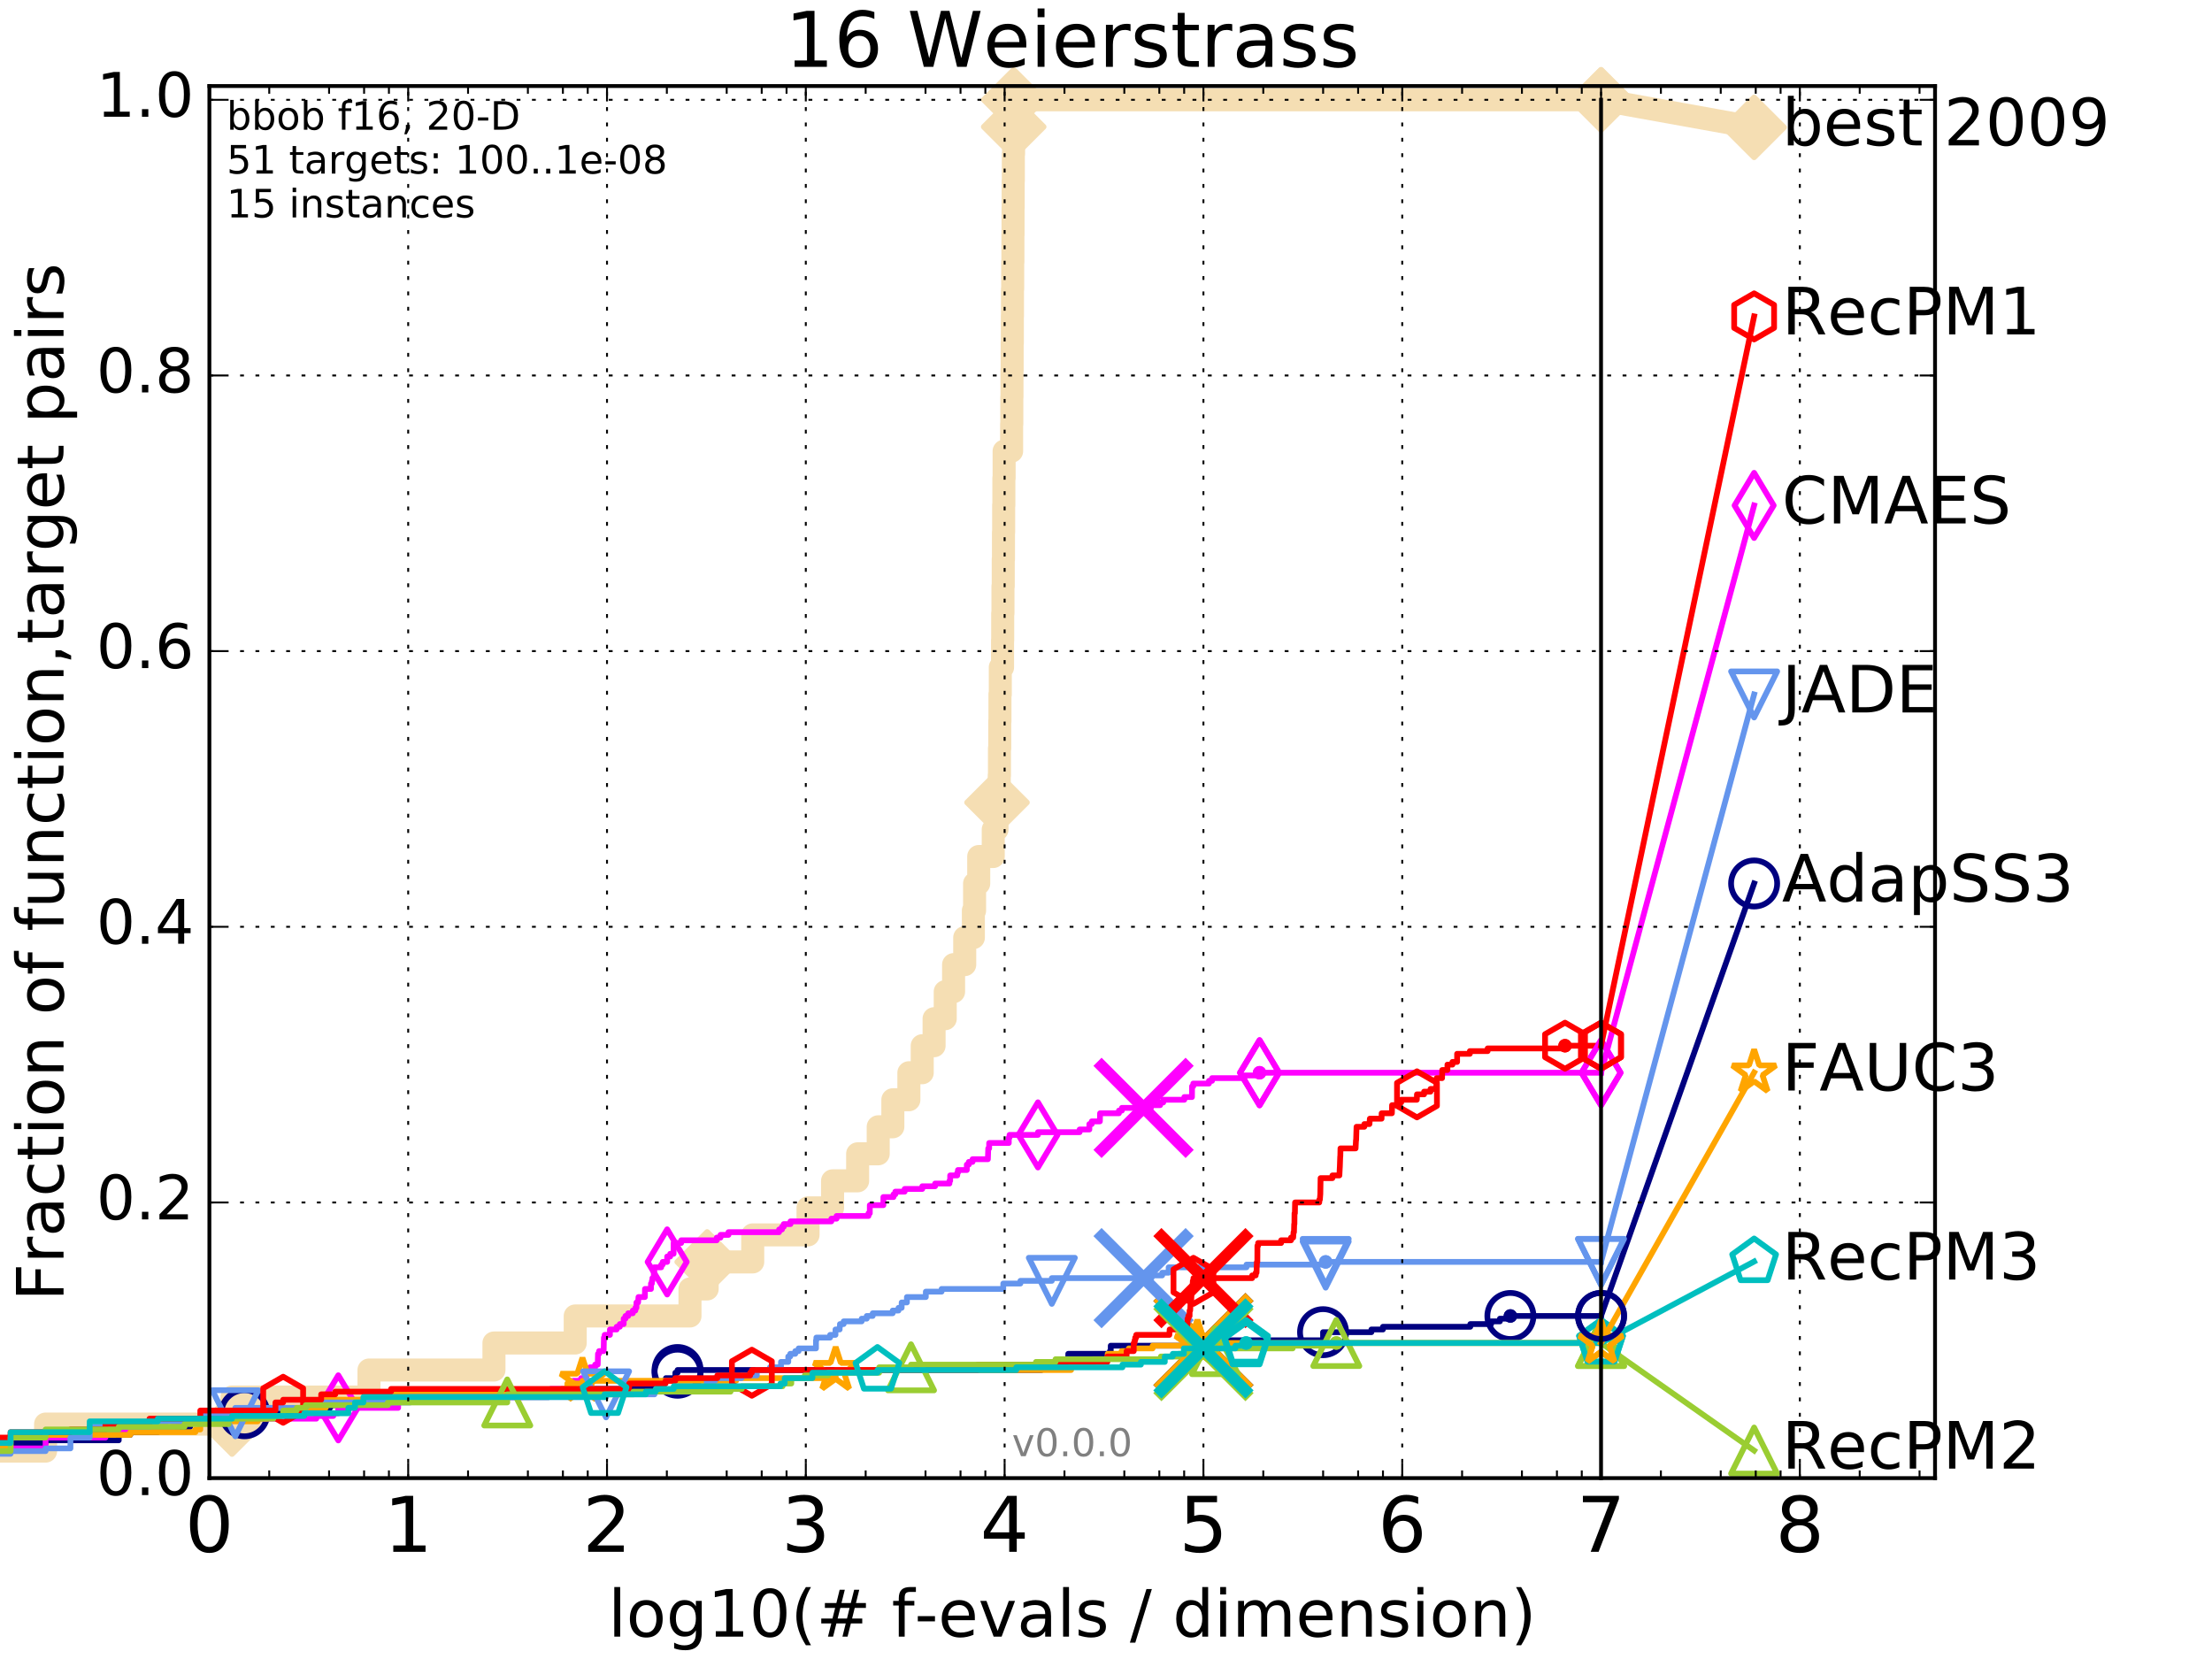 <?xml version="1.0" encoding="utf-8" standalone="no"?>
<!DOCTYPE svg PUBLIC "-//W3C//DTD SVG 1.1//EN"
  "http://www.w3.org/Graphics/SVG/1.1/DTD/svg11.dtd">
<!-- Created with matplotlib (http://matplotlib.org/) -->
<svg height="432pt" version="1.1" viewBox="0 0 576 432" width="576pt" xmlns="http://www.w3.org/2000/svg" xmlns:xlink="http://www.w3.org/1999/xlink">
 <defs>
  <style type="text/css">
*{stroke-linecap:butt;stroke-linejoin:round;stroke-miterlimit:100000;}
  </style>
 </defs>
 <g id="figure_1">
  <g id="patch_1">
   <path d="M 0 432 
L 576 432 
L 576 0 
L 0 0 
z
" style="fill:#ffffff;"/>
  </g>
  <g id="axes_1">
   <g id="patch_2">
    <path d="M 54.525 384.9 
L 503.88 384.9 
L 503.88 22.4 
L 54.525 22.4 
z
" style="fill:#ffffff;"/>
   </g>
   <g id="line2d_1">
    <path d="M -12.828 384.9 
M -1 377.863 
L 11.872 377.863 
L 11.872 370.825 
L 60.424 370.825 
L 60.424 363.788 
L 96.084 363.788 
L 96.084 356.75 
L 128.625 356.75 
L 128.625 349.713 
L 149.785 349.713 
L 149.785 342.675 
L 179.671 342.675 
L 179.671 335.638 
L 184.147 335.638 
L 184.147 328.6 
L 196.007 328.6 
L 196.007 321.563 
L 210.412 321.563 
L 210.412 314.525 
L 216.799 314.525 
L 216.799 307.488 
L 223.329 307.488 
L 223.329 300.45 
L 228.685 300.45 
L 228.685 293.413 
L 232.497 293.413 
L 232.497 286.375 
L 236.672 286.375 
L 236.672 279.338 
L 240.145 279.338 
L 240.145 272.301 
L 243.235 272.301 
L 243.235 265.263 
L 246.138 265.263 
L 246.138 258.226 
L 248.312 258.226 
L 248.312 251.188 
L 251.212 251.188 
L 251.212 244.151 
L 253.464 244.151 
L 253.464 237.113 
L 253.779 237.113 
L 253.779 230.076 
L 254.856 230.076 
L 254.856 223.038 
L 258.637 223.038 
L 258.637 216.001 
L 259.616 216.001 
L 259.616 208.963 
L 260.203 208.963 
L 260.203 201.926 
L 260.257 201.926 
L 260.257 194.888 
L 260.331 194.888 
L 260.331 187.851 
L 260.385 187.851 
L 260.385 180.813 
L 260.474 180.813 
L 260.474 173.776 
L 261.059 173.776 
L 261.059 166.738 
L 261.102 166.738 
L 261.102 159.701 
L 261.17 159.701 
L 261.17 152.664 
L 261.242 152.664 
L 261.242 145.626 
L 261.302 145.626 
L 261.302 138.589 
L 261.349 138.589 
L 261.349 131.551 
L 261.402 131.551 
L 261.402 124.514 
L 261.47 124.514 
L 261.47 117.476 
L 263.423 117.476 
L 263.423 110.439 
L 263.474 110.439 
L 263.474 103.401 
L 263.515 103.401 
L 263.515 96.364 
L 263.56 96.364 
L 263.56 89.326 
L 263.612 89.326 
L 263.612 82.289 
L 263.649 82.289 
L 263.649 75.251 
L 263.703 75.251 
L 263.703 68.214 
L 263.754 68.214 
L 263.754 61.176 
L 263.793 61.176 
L 263.793 54.139 
L 263.823 54.139 
L 263.823 47.102 
L 263.87 47.102 
L 263.87 40.064 
L 263.933 40.064 
L 263.933 33.027 
L 263.967 33.027 
L 263.967 25.989 
L 416.908 25.989 
" style="fill:none;stroke:#f5deb3;stroke-linecap:square;stroke-width:6.0;"/>
   </g>
   <g id="line2d_2">
    <defs>
     <path d="M -0 7.778 
L 7.778 0 
L 0 -7.778 
L -7.778 -0 
z
" id="me40448bd7e" style="stroke:#f5deb3;stroke-linejoin:miter;stroke-width:1.5;"/>
    </defs>
    <g>
     <use style="fill:#f5deb3;stroke:#f5deb3;stroke-linejoin:miter;stroke-width:1.5;" x="60.424" xlink:href="#me40448bd7e" y="370.825"/>
     <use style="fill:#f5deb3;stroke:#f5deb3;stroke-linejoin:miter;stroke-width:1.5;" x="184.147" xlink:href="#me40448bd7e" y="328.6"/>
     <use style="fill:#f5deb3;stroke:#f5deb3;stroke-linejoin:miter;stroke-width:1.5;" x="259.616" xlink:href="#me40448bd7e" y="208.963"/>
     <use style="fill:#f5deb3;stroke:#f5deb3;stroke-linejoin:miter;stroke-width:1.5;" x="263.967" xlink:href="#me40448bd7e" y="33.027"/>
     <use style="fill:#f5deb3;stroke:#f5deb3;stroke-linejoin:miter;stroke-width:1.5;" x="263.967" xlink:href="#me40448bd7e" y="25.989"/>
     <use style="fill:#f5deb3;stroke:#f5deb3;stroke-linejoin:miter;stroke-width:1.5;" x="416.908" xlink:href="#me40448bd7e" y="25.989"/>
    </g>
   </g>
   <g id="line2d_3">
    <path d="M -15527.947 743.811 
" style="fill:none;stroke:#f5deb3;stroke-linecap:square;stroke-width:6.0;"/>
    <g>
     <use style="fill:#f5deb3;stroke:#f5deb3;stroke-linejoin:miter;stroke-width:1.5;" x="-15527.947" xlink:href="#me40448bd7e" y="743.811"/>
    </g>
   </g>
   <g id="line2d_4">
    <path d="M 416.908 25.989 
L 456.77 33.167 
" style="fill:none;stroke:#f5deb3;stroke-linecap:square;stroke-width:6.0;"/>
    <g>
     <use style="fill:#f5deb3;stroke:#f5deb3;stroke-linejoin:miter;stroke-width:1.5;" x="416.908" xlink:href="#me40448bd7e" y="25.989"/>
     <use style="fill:#f5deb3;stroke:#f5deb3;stroke-linejoin:miter;stroke-width:1.5;" x="456.77" xlink:href="#me40448bd7e" y="33.167"/>
    </g>
   </g>
   <g id="line2d_5">
    <defs>
     <path d="M 0 1.5 
C 0.398 1.5 0.779 1.342 1.061 1.061 
C 1.342 0.779 1.5 0.398 1.5 0 
C 1.5 -0.398 1.342 -0.779 1.061 -1.061 
C 0.779 -1.342 0.398 -1.5 0 -1.5 
C -0.398 -1.5 -0.779 -1.342 -1.061 -1.061 
C -1.342 -0.779 -1.5 -0.398 -1.5 0 
C -1.5 0.398 -1.342 0.779 -1.061 1.061 
C -0.779 1.342 -0.398 1.5 0 1.5 
z
" id="m10ed6a7a0c" style="stroke:#f5deb3;stroke-width:0.5;"/>
    </defs>
    <g>
     <use style="fill:#f5deb3;stroke:#f5deb3;stroke-width:0.5;" x="263.967" xlink:href="#m10ed6a7a0c" y="25.989"/>
     <use style="fill:#f5deb3;stroke:#f5deb3;stroke-width:0.5;" x="263.967" xlink:href="#m10ed6a7a0c" y="25.989"/>
    </g>
   </g>
   <g id="line2d_6">
    <defs>
     <path d="M 0 1.5 
C 0.398 1.5 0.779 1.342 1.061 1.061 
C 1.342 0.779 1.5 0.398 1.5 0 
C 1.5 -0.398 1.342 -0.779 1.061 -1.061 
C 0.779 -1.342 0.398 -1.5 0 -1.5 
C -0.398 -1.5 -0.779 -1.342 -1.061 -1.061 
C -1.342 -0.779 -1.5 -0.398 -1.5 0 
C -1.5 0.398 -1.342 0.779 -1.061 1.061 
C -0.779 1.342 -0.398 1.5 0 1.5 
z
" id="m84370885ba" style="stroke:#000080;stroke-width:0.5;"/>
    </defs>
    <g>
     <use style="fill:#000080;stroke:#000080;stroke-width:0.5;" x="393.303" xlink:href="#m84370885ba" y="342.675"/>
     <use style="fill:#000080;stroke:#000080;stroke-width:0.5;" x="393.303" xlink:href="#m84370885ba" y="342.675"/>
    </g>
   </g>
   <g id="line2d_7">
    <path d="M -12.828 384.9 
M -1 377.863 
L 2.756 377.863 
L 2.756 375.751 
L 11.872 375.751 
L 11.872 375.048 
L 30.922 375.048 
L 30.922 373.64 
L 33.924 373.64 
L 33.924 372.936 
L 41.084 372.936 
L 41.084 372.233 
L 46.506 372.233 
L 46.506 371.529 
L 49.508 371.529 
L 49.508 370.121 
L 53.372 370.121 
L 53.372 369.418 
L 59.542 369.418 
L 59.542 368.714 
L 63.641 368.714 
L 63.641 368.01 
L 78.463 368.01 
L 78.463 366.603 
L 85.972 366.603 
L 85.972 365.899 
L 92.44 365.899 
L 92.44 365.195 
L 96.952 365.195 
L 96.952 364.491 
L 103.925 364.491 
L 103.925 363.788 
L 142.88 363.788 
L 142.88 362.38 
L 151.64 362.38 
L 151.64 361.676 
L 172.202 361.676 
L 172.202 360.973 
L 172.829 360.973 
L 172.829 359.565 
L 173.404 359.565 
L 173.404 358.861 
L 175.861 358.861 
L 175.861 357.454 
L 176.435 357.454 
L 176.435 356.75 
L 271.21 356.75 
L 271.21 355.343 
L 277.893 355.343 
L 277.893 354.639 
L 278.174 354.639 
L 278.174 352.528 
L 289.02 352.528 
L 289.02 351.824 
L 289.237 351.824 
L 289.237 350.416 
L 313.302 350.416 
L 313.302 349.713 
L 318.811 349.713 
L 318.811 349.009 
L 344.521 349.009 
L 344.521 346.898 
L 357.11 346.898 
L 357.11 346.194 
L 360.114 346.194 
L 360.114 345.49 
L 382.863 345.49 
L 382.863 344.786 
L 388.286 344.786 
L 388.286 344.083 
L 390.574 344.083 
L 390.574 343.379 
L 393.303 343.379 
L 393.303 342.675 
L 416.908 342.675 
" style="fill:none;stroke:#000080;stroke-linecap:square;stroke-width:1.5;"/>
   </g>
   <g id="line2d_8">
    <defs>
     <path d="M 0 6 
C 1.591 6 3.117 5.368 4.243 4.243 
C 5.368 3.117 6 1.591 6 0 
C 6 -1.591 5.368 -3.117 4.243 -4.243 
C 3.117 -5.368 1.591 -6 0 -6 
C -1.591 -6 -3.117 -5.368 -4.243 -4.243 
C -5.368 -3.117 -6 -1.591 -6 0 
C -6 1.591 -5.368 3.117 -4.243 4.243 
C -3.117 5.368 -1.591 6 0 6 
z
" id="mff3aa2ff2d" style="stroke:#000080;stroke-width:1.5;"/>
    </defs>
    <g>
     <use style="fill:none;stroke:#000080;stroke-width:1.5;" x="63.641" xlink:href="#mff3aa2ff2d" y="368.01"/>
     <use style="fill:none;stroke:#000080;stroke-width:1.5;" x="176.435" xlink:href="#mff3aa2ff2d" y="357.454"/>
     <use style="fill:none;stroke:#000080;stroke-width:1.5;" x="176.435" xlink:href="#mff3aa2ff2d" y="356.75"/>
     <use style="fill:none;stroke:#000080;stroke-width:1.5;" x="344.521" xlink:href="#mff3aa2ff2d" y="346.898"/>
     <use style="fill:none;stroke:#000080;stroke-width:1.5;" x="393.303" xlink:href="#mff3aa2ff2d" y="342.675"/>
     <use style="fill:none;stroke:#000080;stroke-width:1.5;" x="416.908" xlink:href="#mff3aa2ff2d" y="342.675"/>
    </g>
   </g>
   <g id="line2d_9">
    <path d="M -15527.947 743.811 
" style="fill:none;stroke:#000080;stroke-linecap:square;stroke-width:1.5;"/>
    <g>
     <use style="fill:none;stroke:#000080;stroke-width:1.5;" x="-15527.947" xlink:href="#mff3aa2ff2d" y="743.811"/>
    </g>
   </g>
   <g id="line2d_10">
    <path clip-path="url(#pf79fa0e822)" d="M 313.37 349.713 
" style="fill:none;stroke:#000080;stroke-linecap:square;"/>
    <defs>
     <path d="M -12 12 
L 12 -12 
M -12 -12 
L 12 12 
" id="m07b8b82985" style="stroke:#000080;stroke-width:3.0;"/>
    </defs>
    <g clip-path="url(#pf79fa0e822)">
     <use style="fill:#000080;stroke:#000080;stroke-width:3.0;" x="313.37" xlink:href="#m07b8b82985" y="349.713"/>
    </g>
   </g>
   <g id="line2d_11">
    <defs>
     <path d="M 0 1.5 
C 0.398 1.5 0.779 1.342 1.061 1.061 
C 1.342 0.779 1.5 0.398 1.5 0 
C 1.5 -0.398 1.342 -0.779 1.061 -1.061 
C 0.779 -1.342 0.398 -1.5 0 -1.5 
C -0.398 -1.5 -0.779 -1.342 -1.061 -1.061 
C -1.342 -0.779 -1.5 -0.398 -1.5 0 
C -1.5 0.398 -1.342 0.779 -1.061 1.061 
C -0.779 1.342 -0.398 1.5 0 1.5 
z
" id="ma31222bd6b" style="stroke:#ff00ff;stroke-width:0.5;"/>
    </defs>
    <g>
     <use style="fill:#ff00ff;stroke:#ff00ff;stroke-width:0.5;" x="327.99" xlink:href="#ma31222bd6b" y="279.338"/>
     <use style="fill:#ff00ff;stroke:#ff00ff;stroke-width:0.5;" x="327.99" xlink:href="#ma31222bd6b" y="279.338"/>
    </g>
   </g>
   <g id="line2d_12">
    <path d="M -1 377.159 
L 11.872 377.159 
L 11.872 374.344 
L 27.456 374.344 
L 27.456 372.936 
L 30.922 372.936 
L 30.922 372.233 
L 44.84 372.233 
L 44.84 371.529 
L 46.506 371.529 
L 46.506 370.825 
L 48.057 370.825 
L 48.057 370.121 
L 55.622 370.121 
L 55.622 369.418 
L 82.367 369.418 
L 82.367 368.714 
L 86.79 368.714 
L 86.79 368.01 
L 88.09 368.01 
L 88.09 366.603 
L 103.674 366.603 
L 103.674 363.788 
L 136.011 363.788 
L 136.011 362.38 
L 143.426 362.38 
L 143.426 361.676 
L 149.226 361.676 
L 149.226 359.565 
L 151.324 359.565 
L 151.324 358.861 
L 152.462 358.861 
L 152.462 358.158 
L 152.848 358.158 
L 152.919 356.75 
L 153.615 356.75 
L 153.615 356.046 
L 154.971 356.046 
L 154.971 355.343 
L 155.644 355.343 
L 155.719 352.528 
L 156.004 352.528 
L 156.004 351.824 
L 157.192 351.824 
L 157.262 348.305 
L 157.459 348.305 
L 157.459 347.601 
L 158.826 347.601 
L 158.826 346.194 
L 160.581 346.194 
L 160.581 345.49 
L 161.4 345.49 
L 161.4 344.786 
L 162.404 344.786 
L 162.404 343.379 
L 162.872 343.379 
L 162.872 342.675 
L 163.587 342.675 
L 163.587 341.971 
L 164.785 341.971 
L 164.785 341.268 
L 165.442 341.268 
L 165.442 340.564 
L 165.732 340.564 
L 165.732 339.156 
L 166.16 339.156 
L 166.261 337.749 
L 167.924 337.749 
L 167.953 335.638 
L 169.512 335.638 
L 169.512 334.23 
L 169.747 334.23 
L 169.747 333.526 
L 169.88 333.526 
L 169.88 332.823 
L 170.25 332.823 
L 170.25 331.415 
L 170.373 331.415 
L 170.373 330.008 
L 172.178 330.008 
L 172.178 329.304 
L 172.565 329.304 
L 172.565 328.6 
L 173.731 328.6 
L 173.731 327.193 
L 174.518 327.193 
L 174.518 326.489 
L 175.403 326.489 
L 175.403 323.674 
L 177.383 323.674 
L 177.383 322.97 
L 186.646 322.97 
L 186.646 322.267 
L 187.624 322.267 
L 187.624 321.563 
L 189.693 321.563 
L 189.693 320.859 
L 202.873 320.859 
L 202.873 320.155 
L 203.625 320.155 
L 203.625 319.452 
L 204.09 319.452 
L 204.09 318.748 
L 205.84 318.748 
L 205.84 318.044 
L 216.483 318.044 
L 216.483 317.34 
L 217.842 317.34 
L 217.842 316.637 
L 226.147 316.637 
L 226.147 315.933 
L 226.497 315.933 
L 226.497 313.822 
L 230.031 313.822 
L 230.031 311.71 
L 232.663 311.71 
L 232.663 311.007 
L 233.143 311.007 
L 233.143 310.303 
L 235.578 310.303 
L 235.578 309.599 
L 240.163 309.599 
L 240.163 308.895 
L 243.499 308.895 
L 243.499 308.192 
L 247.232 308.192 
L 247.232 307.488 
L 247.424 307.488 
L 247.424 306.08 
L 249.263 306.08 
L 249.263 305.377 
L 249.452 305.377 
L 249.452 304.673 
L 251.758 304.673 
L 251.758 303.265 
L 252.28 303.265 
L 252.28 302.562 
L 253.249 302.562 
L 253.249 301.858 
L 257.242 301.858 
L 257.34 299.043 
L 257.575 299.043 
L 257.575 297.635 
L 262.686 297.635 
L 262.686 296.228 
L 262.882 296.228 
L 262.882 295.524 
L 270.282 295.524 
L 270.282 294.82 
L 281.133 294.82 
L 281.133 294.117 
L 283.664 294.117 
L 283.664 292.709 
L 284.287 292.709 
L 284.287 292.005 
L 286.407 292.005 
L 286.458 289.894 
L 291.368 289.894 
L 291.368 289.19 
L 292.143 289.19 
L 292.143 288.487 
L 299.71 288.487 
L 299.71 287.783 
L 302.104 287.783 
L 302.104 287.079 
L 302.906 287.079 
L 302.906 286.375 
L 308.393 286.375 
L 308.393 285.672 
L 310.383 285.672 
L 310.409 282.857 
L 310.725 282.857 
L 310.725 282.153 
L 314.808 282.153 
L 314.808 281.449 
L 315.614 281.449 
L 315.614 280.745 
L 324.02 280.745 
L 324.02 280.042 
L 327.99 280.042 
L 327.99 279.338 
L 416.908 279.338 
L 416.908 279.338 
" style="fill:none;stroke:#ff00ff;stroke-linecap:square;stroke-width:1.5;"/>
   </g>
   <g id="line2d_13">
    <defs>
     <path d="M -0 8.485 
L 5.091 0 
L 0 -8.485 
L -5.091 -0 
z
" id="m140fccbada" style="stroke:#ff00ff;stroke-linejoin:miter;stroke-width:1.5;"/>
    </defs>
    <g>
     <use style="fill:none;stroke:#ff00ff;stroke-linejoin:miter;stroke-width:1.5;" x="88.09" xlink:href="#m140fccbada" y="366.603"/>
     <use style="fill:none;stroke:#ff00ff;stroke-linejoin:miter;stroke-width:1.5;" x="173.731" xlink:href="#m140fccbada" y="328.6"/>
     <use style="fill:none;stroke:#ff00ff;stroke-linejoin:miter;stroke-width:1.5;" x="270.282" xlink:href="#m140fccbada" y="295.524"/>
     <use style="fill:none;stroke:#ff00ff;stroke-linejoin:miter;stroke-width:1.5;" x="327.99" xlink:href="#m140fccbada" y="279.338"/>
     <use style="fill:none;stroke:#ff00ff;stroke-linejoin:miter;stroke-width:1.5;" x="327.99" xlink:href="#m140fccbada" y="279.338"/>
     <use style="fill:none;stroke:#ff00ff;stroke-linejoin:miter;stroke-width:1.5;" x="416.908" xlink:href="#m140fccbada" y="279.338"/>
    </g>
   </g>
   <g id="line2d_14">
    <path d="M -15527.947 743.811 
" style="fill:none;stroke:#ff00ff;stroke-linecap:square;stroke-width:1.5;"/>
    <g>
     <use style="fill:none;stroke:#ff00ff;stroke-linejoin:miter;stroke-width:1.5;" x="-15527.947" xlink:href="#m140fccbada" y="743.811"/>
    </g>
   </g>
   <g id="line2d_15">
    <path clip-path="url(#pf79fa0e822)" d="M 297.786 288.487 
" style="fill:none;stroke:#ff00ff;stroke-linecap:square;"/>
    <defs>
     <path d="M -12 12 
L 12 -12 
M -12 -12 
L 12 12 
" id="m7fb0da8398" style="stroke:#ff00ff;stroke-width:3.0;"/>
    </defs>
    <g clip-path="url(#pf79fa0e822)">
     <use style="fill:#ff00ff;stroke:#ff00ff;stroke-width:3.0;" x="297.786" xlink:href="#m7fb0da8398" y="288.487"/>
    </g>
   </g>
   <g id="line2d_16">
    <defs>
     <path d="M 0 1.5 
C 0.398 1.5 0.779 1.342 1.061 1.061 
C 1.342 0.779 1.5 0.398 1.5 0 
C 1.5 -0.398 1.342 -0.779 1.061 -1.061 
C 0.779 -1.342 0.398 -1.5 0 -1.5 
C -0.398 -1.5 -0.779 -1.342 -1.061 -1.061 
C -1.342 -0.779 -1.5 -0.398 -1.5 0 
C -1.5 0.398 -1.342 0.779 -1.061 1.061 
C -0.779 1.342 -0.398 1.5 0 1.5 
z
" id="m54840f4ea1" style="stroke:#ffa500;stroke-width:0.5;"/>
    </defs>
    <g>
     <use style="fill:#ffa500;stroke:#ffa500;stroke-width:0.5;" x="311.807" xlink:href="#m54840f4ea1" y="349.713"/>
     <use style="fill:#ffa500;stroke:#ffa500;stroke-width:0.5;" x="311.807" xlink:href="#m54840f4ea1" y="349.713"/>
    </g>
   </g>
   <g id="line2d_17">
    <path d="M -12.828 384.9 
M -1 377.159 
L 2.756 377.159 
L 2.756 373.64 
L 33.924 373.64 
L 33.924 372.936 
L 50.871 372.936 
L 50.871 372.233 
L 52.156 372.233 
L 52.156 370.121 
L 67.107 370.121 
L 67.107 369.418 
L 69.54 369.418 
L 69.54 368.01 
L 70.109 368.01 
L 70.109 366.603 
L 84.834 366.603 
L 84.834 364.491 
L 98.114 364.491 
L 98.114 363.788 
L 102.64 363.788 
L 102.64 363.084 
L 146.314 363.084 
L 146.314 361.676 
L 147.729 361.676 
L 147.729 360.269 
L 151.67 360.269 
L 151.67 359.565 
L 191.678 359.565 
L 191.678 358.861 
L 217.606 358.861 
L 217.606 356.75 
L 278.909 356.75 
L 278.909 355.343 
L 284.569 355.343 
L 284.569 353.935 
L 288.436 353.935 
L 288.436 352.528 
L 292.057 352.528 
L 292.057 351.824 
L 293.942 351.824 
L 293.942 351.12 
L 300.143 351.12 
L 300.143 350.416 
L 311.807 350.416 
L 311.807 349.713 
L 416.908 349.713 
" style="fill:none;stroke:#ffa500;stroke-linecap:square;stroke-width:1.5;"/>
   </g>
   <g id="line2d_18">
    <defs>
     <path d="M 0 -6 
L -1.347 -1.854 
L -5.706 -1.854 
L -2.18 0.708 
L -3.527 4.854 
L -0 2.292 
L 3.527 4.854 
L 2.18 0.708 
L 5.706 -1.854 
L 1.347 -1.854 
z
" id="m70c810e0b4" style="stroke:#ffa500;stroke-linejoin:bevel;stroke-width:1.5;"/>
    </defs>
    <g>
     <use style="fill:none;stroke:#ffa500;stroke-linejoin:bevel;stroke-width:1.5;" x="151.67" xlink:href="#m70c810e0b4" y="359.565"/>
     <use style="fill:none;stroke:#ffa500;stroke-linejoin:bevel;stroke-width:1.5;" x="217.606" xlink:href="#m70c810e0b4" y="356.75"/>
     <use style="fill:none;stroke:#ffa500;stroke-linejoin:bevel;stroke-width:1.5;" x="311.807" xlink:href="#m70c810e0b4" y="349.713"/>
     <use style="fill:none;stroke:#ffa500;stroke-linejoin:bevel;stroke-width:1.5;" x="311.807" xlink:href="#m70c810e0b4" y="349.713"/>
     <use style="fill:none;stroke:#ffa500;stroke-linejoin:bevel;stroke-width:1.5;" x="416.908" xlink:href="#m70c810e0b4" y="349.713"/>
    </g>
   </g>
   <g id="line2d_19">
    <path d="M -15527.947 743.811 
" style="fill:none;stroke:#ffa500;stroke-linecap:square;stroke-width:1.5;"/>
    <g>
     <use style="fill:none;stroke:#ffa500;stroke-linejoin:bevel;stroke-width:1.5;" x="-15527.947" xlink:href="#m70c810e0b4" y="743.811"/>
    </g>
   </g>
   <g id="line2d_20">
    <path clip-path="url(#pf79fa0e822)" d="M 313.37 349.713 
" style="fill:none;stroke:#ffa500;stroke-linecap:square;"/>
    <defs>
     <path d="M -12 12 
L 12 -12 
M -12 -12 
L 12 12 
" id="m3fd9c57e52" style="stroke:#ffa500;stroke-width:3.0;"/>
    </defs>
    <g clip-path="url(#pf79fa0e822)">
     <use style="fill:#ffa500;stroke:#ffa500;stroke-width:3.0;" x="313.37" xlink:href="#m3fd9c57e52" y="349.713"/>
    </g>
   </g>
   <g id="line2d_21">
    <defs>
     <path d="M 0 1.5 
C 0.398 1.5 0.779 1.342 1.061 1.061 
C 1.342 0.779 1.5 0.398 1.5 0 
C 1.5 -0.398 1.342 -0.779 1.061 -1.061 
C 0.779 -1.342 0.398 -1.5 0 -1.5 
C -0.398 -1.5 -0.779 -1.342 -1.061 -1.061 
C -1.342 -0.779 -1.5 -0.398 -1.5 0 
C -1.5 0.398 -1.342 0.779 -1.061 1.061 
C -0.779 1.342 -0.398 1.5 0 1.5 
z
" id="m8de0f25969" style="stroke:#6495ed;stroke-width:0.5;"/>
    </defs>
    <g>
     <use style="fill:#6495ed;stroke:#6495ed;stroke-width:0.5;" x="345.203" xlink:href="#m8de0f25969" y="328.6"/>
     <use style="fill:#6495ed;stroke:#6495ed;stroke-width:0.5;" x="345.203" xlink:href="#m8de0f25969" y="328.6"/>
    </g>
   </g>
   <g id="line2d_22">
    <path d="M -12.828 384.9 
M -1 378.566 
L 2.756 378.566 
L 2.756 377.863 
L 11.872 377.863 
L 11.872 377.159 
L 18.34 377.159 
L 18.34 374.344 
L 23.357 374.344 
L 23.357 371.529 
L 38.941 371.529 
L 38.941 370.825 
L 43.04 370.825 
L 43.04 370.121 
L 53.372 370.121 
L 53.372 368.01 
L 61.272 368.01 
L 61.272 366.603 
L 79.597 366.603 
L 79.597 365.899 
L 80.322 365.899 
L 80.322 365.195 
L 106.849 365.195 
L 106.849 363.788 
L 157.814 363.788 
L 157.814 363.084 
L 170.432 363.084 
L 170.432 362.38 
L 178.897 362.38 
L 178.897 361.676 
L 184.052 361.676 
L 184.052 359.565 
L 186.177 359.565 
L 186.177 358.861 
L 193.104 358.861 
L 193.104 358.158 
L 197.067 358.158 
L 197.067 356.75 
L 200.492 356.75 
L 200.492 356.046 
L 203.367 356.046 
L 203.367 354.639 
L 205.26 354.639 
L 205.26 353.231 
L 205.779 353.231 
L 205.779 352.528 
L 207.087 352.528 
L 207.087 351.824 
L 207.959 351.824 
L 207.959 351.12 
L 212.481 351.12 
L 212.481 349.713 
L 212.482 349.713 
L 212.482 349.009 
L 212.581 349.009 
L 212.581 348.305 
L 216.16 348.305 
L 216.16 347.601 
L 217.559 347.601 
L 217.559 346.194 
L 218.647 346.194 
L 218.647 345.49 
L 218.723 345.49 
L 218.723 344.786 
L 219.686 344.786 
L 219.686 344.083 
L 224.381 344.083 
L 224.381 343.379 
L 225.696 343.379 
L 225.696 342.675 
L 227.251 342.675 
L 227.251 341.971 
L 232.453 341.971 
L 232.453 341.268 
L 233.963 341.268 
L 233.963 340.564 
L 234.793 340.564 
L 234.793 339.156 
L 236.158 339.156 
L 236.158 337.749 
L 241.085 337.749 
L 241.085 336.341 
L 245.193 336.341 
L 245.193 335.638 
L 261.25 335.638 
L 261.25 334.23 
L 265.71 334.23 
L 265.71 333.526 
L 273.892 333.526 
L 273.892 332.823 
L 299.855 332.823 
L 299.855 332.119 
L 302.624 332.119 
L 302.624 331.415 
L 304.311 331.415 
L 304.311 330.008 
L 324.582 330.008 
L 324.582 329.304 
L 345.203 329.304 
L 345.203 328.6 
L 416.908 328.6 
" style="fill:none;stroke:#6495ed;stroke-linecap:square;stroke-width:1.5;"/>
   </g>
   <g id="line2d_23">
    <defs>
     <path d="M -0 6 
L 6 -6 
L -6 -6 
z
" id="m5da621c965" style="stroke:#6495ed;stroke-linejoin:miter;stroke-width:1.5;"/>
    </defs>
    <g>
     <use style="fill:none;stroke:#6495ed;stroke-linejoin:miter;stroke-width:1.5;" x="61.272" xlink:href="#m5da621c965" y="368.01"/>
     <use style="fill:none;stroke:#6495ed;stroke-linejoin:miter;stroke-width:1.5;" x="157.814" xlink:href="#m5da621c965" y="363.084"/>
     <use style="fill:none;stroke:#6495ed;stroke-linejoin:miter;stroke-width:1.5;" x="273.892" xlink:href="#m5da621c965" y="333.526"/>
     <use style="fill:none;stroke:#6495ed;stroke-linejoin:miter;stroke-width:1.5;" x="345.203" xlink:href="#m5da621c965" y="329.304"/>
     <use style="fill:none;stroke:#6495ed;stroke-linejoin:miter;stroke-width:1.5;" x="345.203" xlink:href="#m5da621c965" y="328.6"/>
     <use style="fill:none;stroke:#6495ed;stroke-linejoin:miter;stroke-width:1.5;" x="416.908" xlink:href="#m5da621c965" y="328.6"/>
    </g>
   </g>
   <g id="line2d_24">
    <path d="M -15527.947 743.811 
" style="fill:none;stroke:#6495ed;stroke-linecap:square;stroke-width:1.5;"/>
    <g>
     <use style="fill:none;stroke:#6495ed;stroke-linejoin:miter;stroke-width:1.5;" x="-15527.947" xlink:href="#m5da621c965" y="743.811"/>
    </g>
   </g>
   <g id="line2d_25">
    <path clip-path="url(#pf79fa0e822)" d="M 297.786 332.823 
" style="fill:none;stroke:#6495ed;stroke-linecap:square;"/>
    <defs>
     <path d="M -12 12 
L 12 -12 
M -12 -12 
L 12 12 
" id="mb62d5ad94c" style="stroke:#6495ed;stroke-width:3.0;"/>
    </defs>
    <g clip-path="url(#pf79fa0e822)">
     <use style="fill:#6495ed;stroke:#6495ed;stroke-width:3.0;" x="297.786" xlink:href="#mb62d5ad94c" y="332.823"/>
    </g>
   </g>
   <g id="line2d_26">
    <defs>
     <path d="M 0 1.5 
C 0.398 1.5 0.779 1.342 1.061 1.061 
C 1.342 0.779 1.5 0.398 1.5 0 
C 1.5 -0.398 1.342 -0.779 1.061 -1.061 
C 0.779 -1.342 0.398 -1.5 0 -1.5 
C -0.398 -1.5 -0.779 -1.342 -1.061 -1.061 
C -1.342 -0.779 -1.5 -0.398 -1.5 0 
C -1.5 0.398 -1.342 0.779 -1.061 1.061 
C -0.779 1.342 -0.398 1.5 0 1.5 
z
" id="mec6ca33a07" style="stroke:#ff0000;stroke-width:0.5;"/>
    </defs>
    <g>
     <use style="fill:#ff0000;stroke:#ff0000;stroke-width:0.5;" x="407.527" xlink:href="#mec6ca33a07" y="272.301"/>
     <use style="fill:#ff0000;stroke:#ff0000;stroke-width:0.5;" x="407.527" xlink:href="#mec6ca33a07" y="272.301"/>
    </g>
   </g>
   <g id="line2d_27">
    <path d="M -1 374.344 
L 2.756 374.344 
L 2.756 372.936 
L 18.34 372.936 
L 18.34 372.233 
L 27.456 372.233 
L 27.456 370.825 
L 38.941 370.825 
L 38.941 369.418 
L 52.156 369.418 
L 52.156 367.306 
L 71.735 367.306 
L 71.735 365.195 
L 73.735 365.195 
L 73.735 364.491 
L 83.634 364.491 
L 83.634 363.084 
L 87.319 363.084 
L 87.319 362.38 
L 101.832 362.38 
L 101.832 361.676 
L 163.832 361.676 
L 163.832 360.269 
L 173.307 360.269 
L 173.307 359.565 
L 175.836 359.565 
L 175.836 358.861 
L 186.797 358.861 
L 186.797 358.158 
L 195.345 358.158 
L 195.345 357.454 
L 195.784 357.454 
L 195.784 356.75 
L 254.563 356.75 
L 254.563 355.343 
L 275.076 355.343 
L 275.076 354.639 
L 288.369 354.639 
L 288.369 353.231 
L 293.366 353.231 
L 293.366 351.824 
L 295.222 351.824 
L 295.222 349.713 
L 295.454 349.713 
L 295.454 349.009 
L 295.607 349.009 
L 295.607 348.305 
L 295.869 348.305 
L 295.869 347.601 
L 304.491 347.601 
L 304.578 346.194 
L 308.613 346.194 
L 308.613 345.49 
L 309.082 345.49 
L 309.082 344.786 
L 309.238 344.786 
L 309.238 343.379 
L 309.448 343.379 
L 309.448 342.675 
L 309.769 342.675 
L 309.769 341.268 
L 309.917 341.268 
L 310.026 339.156 
L 310.163 339.156 
L 310.259 337.045 
L 310.317 337.045 
L 310.377 335.638 
L 310.524 335.638 
L 310.612 333.526 
L 310.771 333.526 
L 310.771 332.823 
L 326.056 332.823 
L 326.056 332.119 
L 326.983 332.119 
L 326.983 331.415 
L 327.201 331.415 
L 327.294 328.6 
L 327.408 328.6 
L 327.429 324.378 
L 327.618 324.378 
L 327.618 323.674 
L 333.601 323.674 
L 333.601 322.97 
L 336.18 322.97 
L 336.18 322.267 
L 336.737 322.267 
L 336.838 320.859 
L 336.945 320.859 
L 337.004 318.748 
L 337.063 318.748 
L 337.089 315.933 
L 337.188 315.933 
L 337.237 313.118 
L 343.533 313.118 
L 343.533 312.414 
L 343.691 312.414 
L 343.8 311.007 
L 343.806 311.007 
L 343.88 306.784 
L 346.955 306.784 
L 346.955 306.08 
L 348.773 306.08 
L 348.88 303.969 
L 348.887 303.969 
L 348.988 301.154 
L 349.014 301.154 
L 349.059 299.043 
L 352.989 299.043 
L 353.093 296.932 
L 353.131 296.932 
L 353.242 293.413 
L 355.267 293.413 
L 355.267 292.709 
L 356.6 292.709 
L 356.709 291.302 
L 359.759 291.302 
L 359.778 289.894 
L 362.441 289.894 
L 362.496 287.783 
L 363.889 287.783 
L 363.889 287.079 
L 364.871 287.079 
L 364.871 286.375 
L 368.937 286.375 
L 368.977 284.968 
L 370.832 284.968 
L 370.832 284.264 
L 372.503 284.264 
L 372.503 283.56 
L 374.003 283.56 
L 374.091 280.745 
L 375.511 280.745 
L 375.553 278.634 
L 376.908 278.634 
L 376.912 277.227 
L 378.21 277.227 
L 378.21 276.523 
L 379.429 276.523 
L 379.429 274.412 
L 382.748 274.412 
L 382.748 273.708 
L 387.38 273.708 
L 387.38 273.004 
L 407.527 273.004 
L 407.527 272.301 
L 416.908 272.301 
L 416.908 272.301 
" style="fill:none;stroke:#ff0000;stroke-linecap:square;stroke-width:1.5;"/>
   </g>
   <g id="line2d_28">
    <defs>
     <path d="M 0 -6 
L -5.196 -3 
L -5.196 3 
L -0 6 
L 5.196 3 
L 5.196 -3 
z
" id="m4eada5d5db" style="stroke:#ff0000;stroke-linejoin:miter;stroke-width:1.5;"/>
    </defs>
    <g>
     <use style="fill:none;stroke:#ff0000;stroke-linejoin:miter;stroke-width:1.5;" x="73.735" xlink:href="#m4eada5d5db" y="364.491"/>
     <use style="fill:none;stroke:#ff0000;stroke-linejoin:miter;stroke-width:1.5;" x="195.784" xlink:href="#m4eada5d5db" y="357.454"/>
     <use style="fill:none;stroke:#ff0000;stroke-linejoin:miter;stroke-width:1.5;" x="310.771" xlink:href="#m4eada5d5db" y="333.526"/>
     <use style="fill:none;stroke:#ff0000;stroke-linejoin:miter;stroke-width:1.5;" x="368.977" xlink:href="#m4eada5d5db" y="284.968"/>
     <use style="fill:none;stroke:#ff0000;stroke-linejoin:miter;stroke-width:1.5;" x="407.527" xlink:href="#m4eada5d5db" y="272.301"/>
     <use style="fill:none;stroke:#ff0000;stroke-linejoin:miter;stroke-width:1.5;" x="416.908" xlink:href="#m4eada5d5db" y="272.301"/>
    </g>
   </g>
   <g id="line2d_29">
    <path d="M -15527.947 743.811 
" style="fill:none;stroke:#ff0000;stroke-linecap:square;stroke-width:1.5;"/>
    <g>
     <use style="fill:none;stroke:#ff0000;stroke-linejoin:miter;stroke-width:1.5;" x="-15527.947" xlink:href="#m4eada5d5db" y="743.811"/>
    </g>
   </g>
   <g id="line2d_30">
    <path clip-path="url(#pf79fa0e822)" d="M 313.371 332.823 
" style="fill:none;stroke:#ff0000;stroke-linecap:square;"/>
    <defs>
     <path d="M -12 12 
L 12 -12 
M -12 -12 
L 12 12 
" id="m31808681cf" style="stroke:#ff0000;stroke-width:3.0;"/>
    </defs>
    <g clip-path="url(#pf79fa0e822)">
     <use style="fill:#ff0000;stroke:#ff0000;stroke-width:3.0;" x="313.371" xlink:href="#m31808681cf" y="332.823"/>
    </g>
   </g>
   <g id="line2d_31">
    <defs>
     <path d="M 0 1.5 
C 0.398 1.5 0.779 1.342 1.061 1.061 
C 1.342 0.779 1.5 0.398 1.5 0 
C 1.5 -0.398 1.342 -0.779 1.061 -1.061 
C 0.779 -1.342 0.398 -1.5 0 -1.5 
C -0.398 -1.5 -0.779 -1.342 -1.061 -1.061 
C -1.342 -0.779 -1.5 -0.398 -1.5 0 
C -1.5 0.398 -1.342 0.779 -1.061 1.061 
C -0.779 1.342 -0.398 1.5 0 1.5 
z
" id="m0535c0c8f5" style="stroke:#9acd32;stroke-width:0.5;"/>
    </defs>
    <g>
     <use style="fill:#9acd32;stroke:#9acd32;stroke-width:0.5;" x="347.968" xlink:href="#m0535c0c8f5" y="349.713"/>
     <use style="fill:#9acd32;stroke:#9acd32;stroke-width:0.5;" x="347.968" xlink:href="#m0535c0c8f5" y="349.713"/>
    </g>
   </g>
   <g id="line2d_32">
    <path d="M -12.828 384.9 
M -1 377.863 
L 2.756 377.863 
L 2.756 374.344 
L 11.872 374.344 
L 11.872 372.233 
L 30.922 372.233 
L 30.922 371.529 
L 48.057 371.529 
L 48.057 370.825 
L 59.542 370.825 
L 59.542 369.418 
L 71.206 369.418 
L 71.206 368.714 
L 73.735 368.714 
L 73.735 367.306 
L 77.269 367.306 
L 77.269 366.603 
L 79.597 366.603 
L 79.597 365.899 
L 100.994 365.899 
L 100.994 365.195 
L 132.091 365.195 
L 132.091 363.084 
L 164.951 363.084 
L 164.951 362.38 
L 190.237 362.38 
L 190.237 361.676 
L 193.163 361.676 
L 193.163 360.973 
L 203.79 360.973 
L 203.79 360.269 
L 206.051 360.269 
L 206.051 358.861 
L 209.561 358.861 
L 209.561 358.158 
L 215.648 358.158 
L 215.648 357.454 
L 228.938 357.454 
L 228.938 356.046 
L 237.225 356.046 
L 237.225 355.343 
L 269.769 355.343 
L 269.769 354.639 
L 274.857 354.639 
L 274.857 353.935 
L 302.288 353.935 
L 302.288 353.231 
L 306.942 353.231 
L 306.942 352.528 
L 308.663 352.528 
L 308.663 351.824 
L 316.391 351.824 
L 316.391 351.12 
L 336.608 351.12 
L 336.608 350.416 
L 347.968 350.416 
L 347.968 349.713 
L 416.908 349.713 
" style="fill:none;stroke:#9acd32;stroke-linecap:square;stroke-width:1.5;"/>
   </g>
   <g id="line2d_33">
    <defs>
     <path d="M 0 -6 
L -6 6 
L 6 6 
z
" id="m005527fc23" style="stroke:#9acd32;stroke-linejoin:miter;stroke-width:1.5;"/>
    </defs>
    <g>
     <use style="fill:none;stroke:#9acd32;stroke-linejoin:miter;stroke-width:1.5;" x="132.091" xlink:href="#m005527fc23" y="365.195"/>
     <use style="fill:none;stroke:#9acd32;stroke-linejoin:miter;stroke-width:1.5;" x="237.225" xlink:href="#m005527fc23" y="356.046"/>
     <use style="fill:none;stroke:#9acd32;stroke-linejoin:miter;stroke-width:1.5;" x="316.391" xlink:href="#m005527fc23" y="351.824"/>
     <use style="fill:none;stroke:#9acd32;stroke-linejoin:miter;stroke-width:1.5;" x="347.968" xlink:href="#m005527fc23" y="349.713"/>
     <use style="fill:none;stroke:#9acd32;stroke-linejoin:miter;stroke-width:1.5;" x="416.908" xlink:href="#m005527fc23" y="349.713"/>
    </g>
   </g>
   <g id="line2d_34">
    <path d="M -15527.947 743.811 
" style="fill:none;stroke:#9acd32;stroke-linecap:square;stroke-width:1.5;"/>
    <g>
     <use style="fill:none;stroke:#9acd32;stroke-linejoin:miter;stroke-width:1.5;" x="-15527.947" xlink:href="#m005527fc23" y="743.811"/>
    </g>
   </g>
   <g id="line2d_35">
    <path clip-path="url(#pf79fa0e822)" d="M 313.37 351.824 
" style="fill:none;stroke:#9acd32;stroke-linecap:square;"/>
    <defs>
     <path d="M -12 12 
L 12 -12 
M -12 -12 
L 12 12 
" id="mcca5242b43" style="stroke:#9acd32;stroke-width:3.0;"/>
    </defs>
    <g clip-path="url(#pf79fa0e822)">
     <use style="fill:#9acd32;stroke:#9acd32;stroke-width:3.0;" x="313.37" xlink:href="#mcca5242b43" y="351.824"/>
    </g>
   </g>
   <g id="line2d_36">
    <defs>
     <path d="M 0 1.5 
C 0.398 1.5 0.779 1.342 1.061 1.061 
C 1.342 0.779 1.5 0.398 1.5 0 
C 1.5 -0.398 1.342 -0.779 1.061 -1.061 
C 0.779 -1.342 0.398 -1.5 0 -1.5 
C -0.398 -1.5 -0.779 -1.342 -1.061 -1.061 
C -1.342 -0.779 -1.5 -0.398 -1.5 0 
C -1.5 0.398 -1.342 0.779 -1.061 1.061 
C -0.779 1.342 -0.398 1.5 0 1.5 
z
" id="mbb8ddf1cd1" style="stroke:#00bfbf;stroke-width:0.5;"/>
    </defs>
    <g>
     <use style="fill:#00bfbf;stroke:#00bfbf;stroke-width:0.5;" x="324.483" xlink:href="#mbb8ddf1cd1" y="349.713"/>
     <use style="fill:#00bfbf;stroke:#00bfbf;stroke-width:0.5;" x="324.483" xlink:href="#mbb8ddf1cd1" y="349.713"/>
    </g>
   </g>
   <g id="line2d_37">
    <path d="M -12.828 384.9 
M -1 375.751 
L 2.756 375.751 
L 2.756 372.936 
L 23.357 372.936 
L 23.357 370.121 
L 41.084 370.121 
L 41.084 369.418 
L 60.424 369.418 
L 60.424 368.714 
L 79.225 368.714 
L 79.225 368.01 
L 90.71 368.01 
L 90.71 366.603 
L 92.44 366.603 
L 92.44 365.195 
L 94.621 365.195 
L 94.621 363.788 
L 157.425 363.788 
L 157.425 363.084 
L 168.176 363.084 
L 168.176 362.38 
L 170.741 362.38 
L 170.741 361.676 
L 175.435 361.676 
L 175.435 360.973 
L 203.224 360.973 
L 203.224 360.269 
L 204.329 360.269 
L 204.329 358.861 
L 211.545 358.861 
L 211.545 357.454 
L 228.483 357.454 
L 228.483 356.75 
L 264.638 356.75 
L 264.638 356.046 
L 292.283 356.046 
L 292.283 355.343 
L 297.087 355.343 
L 297.087 354.639 
L 303.312 354.639 
L 303.312 353.231 
L 305.385 353.231 
L 305.385 352.528 
L 308.267 352.528 
L 308.267 351.12 
L 321.704 351.12 
L 321.704 350.416 
L 324.483 350.416 
L 324.483 349.713 
L 416.908 349.713 
" style="fill:none;stroke:#00bfbf;stroke-linecap:square;stroke-width:1.5;"/>
   </g>
   <g id="line2d_38">
    <defs>
     <path d="M 0 -6 
L -5.706 -1.854 
L -3.527 4.854 
L 3.527 4.854 
L 5.706 -1.854 
z
" id="m23fac68ea2" style="stroke:#00bfbf;stroke-linejoin:miter;stroke-width:1.5;"/>
    </defs>
    <g>
     <use style="fill:none;stroke:#00bfbf;stroke-linejoin:miter;stroke-width:1.5;" x="157.425" xlink:href="#m23fac68ea2" y="363.084"/>
     <use style="fill:none;stroke:#00bfbf;stroke-linejoin:miter;stroke-width:1.5;" x="228.483" xlink:href="#m23fac68ea2" y="356.75"/>
     <use style="fill:none;stroke:#00bfbf;stroke-linejoin:miter;stroke-width:1.5;" x="324.483" xlink:href="#m23fac68ea2" y="350.416"/>
     <use style="fill:none;stroke:#00bfbf;stroke-linejoin:miter;stroke-width:1.5;" x="324.483" xlink:href="#m23fac68ea2" y="349.713"/>
     <use style="fill:none;stroke:#00bfbf;stroke-linejoin:miter;stroke-width:1.5;" x="416.908" xlink:href="#m23fac68ea2" y="349.713"/>
    </g>
   </g>
   <g id="line2d_39">
    <path d="M -15527.947 743.811 
" style="fill:none;stroke:#00bfbf;stroke-linecap:square;stroke-width:1.5;"/>
    <g>
     <use style="fill:none;stroke:#00bfbf;stroke-linejoin:miter;stroke-width:1.5;" x="-15527.947" xlink:href="#m23fac68ea2" y="743.811"/>
    </g>
   </g>
   <g id="line2d_40">
    <path clip-path="url(#pf79fa0e822)" d="M 313.37 351.12 
" style="fill:none;stroke:#00bfbf;stroke-linecap:square;"/>
    <defs>
     <path d="M -12 12 
L 12 -12 
M -12 -12 
L 12 12 
" id="m9116b5a4a6" style="stroke:#00bfbf;stroke-width:3.0;"/>
    </defs>
    <g clip-path="url(#pf79fa0e822)">
     <use style="fill:#00bfbf;stroke:#00bfbf;stroke-width:3.0;" x="313.37" xlink:href="#m9116b5a4a6" y="351.12"/>
    </g>
   </g>
   <g id="line2d_41">
    <path d="M 416.908 349.713 
L 456.77 377.722 
" style="fill:none;stroke:#9acd32;stroke-linecap:square;stroke-width:1.5;"/>
    <g>
     <use style="fill:none;stroke:#9acd32;stroke-linejoin:miter;stroke-width:1.5;" x="416.908" xlink:href="#m005527fc23" y="349.713"/>
     <use style="fill:none;stroke:#9acd32;stroke-linejoin:miter;stroke-width:1.5;" x="456.77" xlink:href="#m005527fc23" y="377.722"/>
    </g>
   </g>
   <g id="line2d_42">
    <path d="M 416.908 349.713 
L 456.77 328.5 
" style="fill:none;stroke:#00bfbf;stroke-linecap:square;stroke-width:1.5;"/>
    <g>
     <use style="fill:none;stroke:#00bfbf;stroke-linejoin:miter;stroke-width:1.5;" x="416.908" xlink:href="#m23fac68ea2" y="349.713"/>
     <use style="fill:none;stroke:#00bfbf;stroke-linejoin:miter;stroke-width:1.5;" x="456.77" xlink:href="#m23fac68ea2" y="328.5"/>
    </g>
   </g>
   <g id="line2d_43">
    <path d="M 416.908 349.713 
L 456.77 279.278 
" style="fill:none;stroke:#ffa500;stroke-linecap:square;stroke-width:1.5;"/>
    <g>
     <use style="fill:none;stroke:#ffa500;stroke-linejoin:bevel;stroke-width:1.5;" x="416.908" xlink:href="#m70c810e0b4" y="349.713"/>
     <use style="fill:none;stroke:#ffa500;stroke-linejoin:bevel;stroke-width:1.5;" x="456.77" xlink:href="#m70c810e0b4" y="279.278"/>
    </g>
   </g>
   <g id="line2d_44">
    <path d="M 416.908 342.675 
L 456.77 230.056 
" style="fill:none;stroke:#000080;stroke-linecap:square;stroke-width:1.5;"/>
    <g>
     <use style="fill:none;stroke:#000080;stroke-width:1.5;" x="416.908" xlink:href="#mff3aa2ff2d" y="342.675"/>
     <use style="fill:none;stroke:#000080;stroke-width:1.5;" x="456.77" xlink:href="#mff3aa2ff2d" y="230.056"/>
    </g>
   </g>
   <g id="line2d_45">
    <path d="M 416.908 328.6 
L 456.77 180.834 
" style="fill:none;stroke:#6495ed;stroke-linecap:square;stroke-width:1.5;"/>
    <g>
     <use style="fill:none;stroke:#6495ed;stroke-linejoin:miter;stroke-width:1.5;" x="416.908" xlink:href="#m5da621c965" y="328.6"/>
     <use style="fill:none;stroke:#6495ed;stroke-linejoin:miter;stroke-width:1.5;" x="456.77" xlink:href="#m5da621c965" y="180.834"/>
    </g>
   </g>
   <g id="line2d_46">
    <path d="M 416.908 279.338 
L 456.77 131.611 
" style="fill:none;stroke:#ff00ff;stroke-linecap:square;stroke-width:1.5;"/>
    <g>
     <use style="fill:none;stroke:#ff00ff;stroke-linejoin:miter;stroke-width:1.5;" x="416.908" xlink:href="#m140fccbada" y="279.338"/>
     <use style="fill:none;stroke:#ff00ff;stroke-linejoin:miter;stroke-width:1.5;" x="456.77" xlink:href="#m140fccbada" y="131.611"/>
    </g>
   </g>
   <g id="line2d_47">
    <path d="M 416.908 272.301 
L 456.77 82.389 
" style="fill:none;stroke:#ff0000;stroke-linecap:square;stroke-width:1.5;"/>
    <g>
     <use style="fill:none;stroke:#ff0000;stroke-linejoin:miter;stroke-width:1.5;" x="416.908" xlink:href="#m4eada5d5db" y="272.301"/>
     <use style="fill:none;stroke:#ff0000;stroke-linejoin:miter;stroke-width:1.5;" x="456.77" xlink:href="#m4eada5d5db" y="82.389"/>
    </g>
   </g>
   <g id="line2d_48">
    <path d="M 416.908 384.9 
L 416.908 25.989 
" style="fill:none;stroke:#000000;stroke-linecap:square;"/>
   </g>
   <g id="patch_3">
    <path d="M 54.525 22.4 
L 503.88 22.4 
" style="fill:none;stroke:#000000;stroke-linecap:square;stroke-linejoin:miter;"/>
   </g>
   <g id="patch_4">
    <path d="M 503.88 384.9 
L 503.88 22.4 
" style="fill:none;stroke:#000000;stroke-linecap:square;stroke-linejoin:miter;"/>
   </g>
   <g id="patch_5">
    <path d="M 54.525 384.9 
L 503.88 384.9 
" style="fill:none;stroke:#000000;stroke-linecap:square;stroke-linejoin:miter;"/>
   </g>
   <g id="patch_6">
    <path d="M 54.525 384.9 
L 54.525 22.4 
" style="fill:none;stroke:#000000;stroke-linecap:square;stroke-linejoin:miter;"/>
   </g>
   <g id="matplotlib.axis_1">
    <g id="xtick_1">
     <g id="line2d_49">
      <path clip-path="url(#pf79fa0e822)" d="M 54.525 384.9 
L 54.525 22.4 
" style="fill:none;stroke:#000000;stroke-dasharray:1,3;stroke-dashoffset:0.0;stroke-width:0.5;"/>
     </g>
     <g id="line2d_50">
      <defs>
       <path d="M 0 0 
L 0 -4 
" id="mbe581f3ad8" style="stroke:#000000;stroke-width:0.5;"/>
      </defs>
      <g>
       <use style="stroke:#000000;stroke-width:0.5;" x="54.525" xlink:href="#mbe581f3ad8" y="384.9"/>
      </g>
     </g>
     <g id="line2d_51">
      <defs>
       <path d="M 0 0 
L 0 4 
" id="me0892cdf09" style="stroke:#000000;stroke-width:0.5;"/>
      </defs>
      <g>
       <use style="stroke:#000000;stroke-width:0.5;" x="54.525" xlink:href="#me0892cdf09" y="22.4"/>
      </g>
     </g>
     <g id="text_1">
      <!-- 0 -->
      <defs>
       <path d="M 31.781 66.406 
Q 24.172 66.406 20.328 58.906 
Q 16.5 51.422 16.5 36.375 
Q 16.5 21.391 20.328 13.891 
Q 24.172 6.391 31.781 6.391 
Q 39.453 6.391 43.281 13.891 
Q 47.125 21.391 47.125 36.375 
Q 47.125 51.422 43.281 58.906 
Q 39.453 66.406 31.781 66.406 
M 31.781 74.219 
Q 44.047 74.219 50.516 64.516 
Q 56.984 54.828 56.984 36.375 
Q 56.984 17.969 50.516 8.266 
Q 44.047 -1.422 31.781 -1.422 
Q 19.531 -1.422 13.062 8.266 
Q 6.594 17.969 6.594 36.375 
Q 6.594 54.828 13.062 64.516 
Q 19.531 74.219 31.781 74.219 
" id="BitstreamVeraSans-Roman-30"/>
      </defs>
      <g transform="translate(48.163 404.097)scale(0.2 -0.2)">
       <use xlink:href="#BitstreamVeraSans-Roman-30"/>
      </g>
     </g>
    </g>
    <g id="xtick_2">
     <g id="line2d_52">
      <path clip-path="url(#pf79fa0e822)" d="M 106.294 384.9 
L 106.294 22.4 
" style="fill:none;stroke:#000000;stroke-dasharray:1,3;stroke-dashoffset:0.0;stroke-width:0.5;"/>
     </g>
     <g id="line2d_53">
      <g>
       <use style="stroke:#000000;stroke-width:0.5;" x="106.294" xlink:href="#mbe581f3ad8" y="384.9"/>
      </g>
     </g>
     <g id="line2d_54">
      <g>
       <use style="stroke:#000000;stroke-width:0.5;" x="106.294" xlink:href="#me0892cdf09" y="22.4"/>
      </g>
     </g>
     <g id="text_2">
      <!-- 1 -->
      <defs>
       <path d="M 12.406 8.297 
L 28.516 8.297 
L 28.516 63.922 
L 10.984 60.406 
L 10.984 69.391 
L 28.422 72.906 
L 38.281 72.906 
L 38.281 8.297 
L 54.391 8.297 
L 54.391 0 
L 12.406 0 
z
" id="BitstreamVeraSans-Roman-31"/>
      </defs>
      <g transform="translate(99.932 404.097)scale(0.2 -0.2)">
       <use xlink:href="#BitstreamVeraSans-Roman-31"/>
      </g>
     </g>
    </g>
    <g id="xtick_3">
     <g id="line2d_55">
      <path clip-path="url(#pf79fa0e822)" d="M 158.063 384.9 
L 158.063 22.4 
" style="fill:none;stroke:#000000;stroke-dasharray:1,3;stroke-dashoffset:0.0;stroke-width:0.5;"/>
     </g>
     <g id="line2d_56">
      <g>
       <use style="stroke:#000000;stroke-width:0.5;" x="158.063" xlink:href="#mbe581f3ad8" y="384.9"/>
      </g>
     </g>
     <g id="line2d_57">
      <g>
       <use style="stroke:#000000;stroke-width:0.5;" x="158.063" xlink:href="#me0892cdf09" y="22.4"/>
      </g>
     </g>
     <g id="text_3">
      <!-- 2 -->
      <defs>
       <path d="M 19.188 8.297 
L 53.609 8.297 
L 53.609 0 
L 7.328 0 
L 7.328 8.297 
Q 12.938 14.109 22.625 23.891 
Q 32.328 33.688 34.812 36.531 
Q 39.547 41.844 41.422 45.531 
Q 43.312 49.219 43.312 52.781 
Q 43.312 58.594 39.234 62.25 
Q 35.156 65.922 28.609 65.922 
Q 23.969 65.922 18.812 64.312 
Q 13.672 62.703 7.812 59.422 
L 7.812 69.391 
Q 13.766 71.781 18.938 73 
Q 24.125 74.219 28.422 74.219 
Q 39.75 74.219 46.484 68.547 
Q 53.219 62.891 53.219 53.422 
Q 53.219 48.922 51.531 44.891 
Q 49.859 40.875 45.406 35.406 
Q 44.188 33.984 37.641 27.219 
Q 31.109 20.453 19.188 8.297 
" id="BitstreamVeraSans-Roman-32"/>
      </defs>
      <g transform="translate(151.701 404.097)scale(0.2 -0.2)">
       <use xlink:href="#BitstreamVeraSans-Roman-32"/>
      </g>
     </g>
    </g>
    <g id="xtick_4">
     <g id="line2d_58">
      <path clip-path="url(#pf79fa0e822)" d="M 209.832 384.9 
L 209.832 22.4 
" style="fill:none;stroke:#000000;stroke-dasharray:1,3;stroke-dashoffset:0.0;stroke-width:0.5;"/>
     </g>
     <g id="line2d_59">
      <g>
       <use style="stroke:#000000;stroke-width:0.5;" x="209.832" xlink:href="#mbe581f3ad8" y="384.9"/>
      </g>
     </g>
     <g id="line2d_60">
      <g>
       <use style="stroke:#000000;stroke-width:0.5;" x="209.832" xlink:href="#me0892cdf09" y="22.4"/>
      </g>
     </g>
     <g id="text_4">
      <!-- 3 -->
      <defs>
       <path d="M 40.578 39.312 
Q 47.656 37.797 51.625 33 
Q 55.609 28.219 55.609 21.188 
Q 55.609 10.406 48.188 4.484 
Q 40.766 -1.422 27.094 -1.422 
Q 22.516 -1.422 17.656 -0.516 
Q 12.797 0.391 7.625 2.203 
L 7.625 11.719 
Q 11.719 9.328 16.594 8.109 
Q 21.484 6.891 26.812 6.891 
Q 36.078 6.891 40.938 10.547 
Q 45.797 14.203 45.797 21.188 
Q 45.797 27.641 41.281 31.266 
Q 36.766 34.906 28.719 34.906 
L 20.219 34.906 
L 20.219 43.016 
L 29.109 43.016 
Q 36.375 43.016 40.234 45.922 
Q 44.094 48.828 44.094 54.297 
Q 44.094 59.906 40.109 62.906 
Q 36.141 65.922 28.719 65.922 
Q 24.656 65.922 20.016 65.031 
Q 15.375 64.156 9.812 62.312 
L 9.812 71.094 
Q 15.438 72.656 20.344 73.438 
Q 25.25 74.219 29.594 74.219 
Q 40.828 74.219 47.359 69.109 
Q 53.906 64.016 53.906 55.328 
Q 53.906 49.266 50.438 45.094 
Q 46.969 40.922 40.578 39.312 
" id="BitstreamVeraSans-Roman-33"/>
      </defs>
      <g transform="translate(203.47 404.097)scale(0.2 -0.2)">
       <use xlink:href="#BitstreamVeraSans-Roman-33"/>
      </g>
     </g>
    </g>
    <g id="xtick_5">
     <g id="line2d_61">
      <path clip-path="url(#pf79fa0e822)" d="M 261.601 384.9 
L 261.601 22.4 
" style="fill:none;stroke:#000000;stroke-dasharray:1,3;stroke-dashoffset:0.0;stroke-width:0.5;"/>
     </g>
     <g id="line2d_62">
      <g>
       <use style="stroke:#000000;stroke-width:0.5;" x="261.601" xlink:href="#mbe581f3ad8" y="384.9"/>
      </g>
     </g>
     <g id="line2d_63">
      <g>
       <use style="stroke:#000000;stroke-width:0.5;" x="261.601" xlink:href="#me0892cdf09" y="22.4"/>
      </g>
     </g>
     <g id="text_5">
      <!-- 4 -->
      <defs>
       <path d="M 37.797 64.312 
L 12.891 25.391 
L 37.797 25.391 
z
M 35.203 72.906 
L 47.609 72.906 
L 47.609 25.391 
L 58.016 25.391 
L 58.016 17.188 
L 47.609 17.188 
L 47.609 0 
L 37.797 0 
L 37.797 17.188 
L 4.891 17.188 
L 4.891 26.703 
z
" id="BitstreamVeraSans-Roman-34"/>
      </defs>
      <g transform="translate(255.239 404.097)scale(0.2 -0.2)">
       <use xlink:href="#BitstreamVeraSans-Roman-34"/>
      </g>
     </g>
    </g>
    <g id="xtick_6">
     <g id="line2d_64">
      <path clip-path="url(#pf79fa0e822)" d="M 313.37 384.9 
L 313.37 22.4 
" style="fill:none;stroke:#000000;stroke-dasharray:1,3;stroke-dashoffset:0.0;stroke-width:0.5;"/>
     </g>
     <g id="line2d_65">
      <g>
       <use style="stroke:#000000;stroke-width:0.5;" x="313.37" xlink:href="#mbe581f3ad8" y="384.9"/>
      </g>
     </g>
     <g id="line2d_66">
      <g>
       <use style="stroke:#000000;stroke-width:0.5;" x="313.37" xlink:href="#me0892cdf09" y="22.4"/>
      </g>
     </g>
     <g id="text_6">
      <!-- 5 -->
      <defs>
       <path d="M 10.797 72.906 
L 49.516 72.906 
L 49.516 64.594 
L 19.828 64.594 
L 19.828 46.734 
Q 21.969 47.469 24.109 47.828 
Q 26.266 48.188 28.422 48.188 
Q 40.625 48.188 47.75 41.5 
Q 54.891 34.812 54.891 23.391 
Q 54.891 11.625 47.562 5.094 
Q 40.234 -1.422 26.906 -1.422 
Q 22.312 -1.422 17.547 -0.641 
Q 12.797 0.141 7.719 1.703 
L 7.719 11.625 
Q 12.109 9.234 16.797 8.062 
Q 21.484 6.891 26.703 6.891 
Q 35.156 6.891 40.078 11.328 
Q 45.016 15.766 45.016 23.391 
Q 45.016 31 40.078 35.438 
Q 35.156 39.891 26.703 39.891 
Q 22.75 39.891 18.812 39.016 
Q 14.891 38.141 10.797 36.281 
z
" id="BitstreamVeraSans-Roman-35"/>
      </defs>
      <g transform="translate(307.008 404.097)scale(0.2 -0.2)">
       <use xlink:href="#BitstreamVeraSans-Roman-35"/>
      </g>
     </g>
    </g>
    <g id="xtick_7">
     <g id="line2d_67">
      <path clip-path="url(#pf79fa0e822)" d="M 365.139 384.9 
L 365.139 22.4 
" style="fill:none;stroke:#000000;stroke-dasharray:1,3;stroke-dashoffset:0.0;stroke-width:0.5;"/>
     </g>
     <g id="line2d_68">
      <g>
       <use style="stroke:#000000;stroke-width:0.5;" x="365.139" xlink:href="#mbe581f3ad8" y="384.9"/>
      </g>
     </g>
     <g id="line2d_69">
      <g>
       <use style="stroke:#000000;stroke-width:0.5;" x="365.139" xlink:href="#me0892cdf09" y="22.4"/>
      </g>
     </g>
     <g id="text_7">
      <!-- 6 -->
      <defs>
       <path d="M 33.016 40.375 
Q 26.375 40.375 22.484 35.828 
Q 18.609 31.297 18.609 23.391 
Q 18.609 15.531 22.484 10.953 
Q 26.375 6.391 33.016 6.391 
Q 39.656 6.391 43.531 10.953 
Q 47.406 15.531 47.406 23.391 
Q 47.406 31.297 43.531 35.828 
Q 39.656 40.375 33.016 40.375 
M 52.594 71.297 
L 52.594 62.312 
Q 48.875 64.062 45.094 64.984 
Q 41.312 65.922 37.594 65.922 
Q 27.828 65.922 22.672 59.328 
Q 17.531 52.734 16.797 39.406 
Q 19.672 43.656 24.016 45.922 
Q 28.375 48.188 33.594 48.188 
Q 44.578 48.188 50.953 41.516 
Q 57.328 34.859 57.328 23.391 
Q 57.328 12.156 50.688 5.359 
Q 44.047 -1.422 33.016 -1.422 
Q 20.359 -1.422 13.672 8.266 
Q 6.984 17.969 6.984 36.375 
Q 6.984 53.656 15.188 63.938 
Q 23.391 74.219 37.203 74.219 
Q 40.922 74.219 44.703 73.484 
Q 48.484 72.75 52.594 71.297 
" id="BitstreamVeraSans-Roman-36"/>
      </defs>
      <g transform="translate(358.777 404.097)scale(0.2 -0.2)">
       <use xlink:href="#BitstreamVeraSans-Roman-36"/>
      </g>
     </g>
    </g>
    <g id="xtick_8">
     <g id="line2d_70">
      <path clip-path="url(#pf79fa0e822)" d="M 416.908 384.9 
L 416.908 22.4 
" style="fill:none;stroke:#000000;stroke-dasharray:1,3;stroke-dashoffset:0.0;stroke-width:0.5;"/>
     </g>
     <g id="line2d_71">
      <g>
       <use style="stroke:#000000;stroke-width:0.5;" x="416.908" xlink:href="#mbe581f3ad8" y="384.9"/>
      </g>
     </g>
     <g id="line2d_72">
      <g>
       <use style="stroke:#000000;stroke-width:0.5;" x="416.908" xlink:href="#me0892cdf09" y="22.4"/>
      </g>
     </g>
     <g id="text_8">
      <!-- 7 -->
      <defs>
       <path d="M 8.203 72.906 
L 55.078 72.906 
L 55.078 68.703 
L 28.609 0 
L 18.312 0 
L 43.219 64.594 
L 8.203 64.594 
z
" id="BitstreamVeraSans-Roman-37"/>
      </defs>
      <g transform="translate(410.546 404.097)scale(0.2 -0.2)">
       <use xlink:href="#BitstreamVeraSans-Roman-37"/>
      </g>
     </g>
    </g>
    <g id="xtick_9">
     <g id="line2d_73">
      <path clip-path="url(#pf79fa0e822)" d="M 468.677 384.9 
L 468.677 22.4 
" style="fill:none;stroke:#000000;stroke-dasharray:1,3;stroke-dashoffset:0.0;stroke-width:0.5;"/>
     </g>
     <g id="line2d_74">
      <g>
       <use style="stroke:#000000;stroke-width:0.5;" x="468.677" xlink:href="#mbe581f3ad8" y="384.9"/>
      </g>
     </g>
     <g id="line2d_75">
      <g>
       <use style="stroke:#000000;stroke-width:0.5;" x="468.677" xlink:href="#me0892cdf09" y="22.4"/>
      </g>
     </g>
     <g id="text_9">
      <!-- 8 -->
      <defs>
       <path d="M 31.781 34.625 
Q 24.75 34.625 20.719 30.859 
Q 16.703 27.094 16.703 20.516 
Q 16.703 13.922 20.719 10.156 
Q 24.75 6.391 31.781 6.391 
Q 38.812 6.391 42.859 10.172 
Q 46.922 13.969 46.922 20.516 
Q 46.922 27.094 42.891 30.859 
Q 38.875 34.625 31.781 34.625 
M 21.922 38.812 
Q 15.578 40.375 12.031 44.719 
Q 8.5 49.078 8.5 55.328 
Q 8.5 64.062 14.719 69.141 
Q 20.953 74.219 31.781 74.219 
Q 42.672 74.219 48.875 69.141 
Q 55.078 64.062 55.078 55.328 
Q 55.078 49.078 51.531 44.719 
Q 48 40.375 41.703 38.812 
Q 48.828 37.156 52.797 32.312 
Q 56.781 27.484 56.781 20.516 
Q 56.781 9.906 50.312 4.234 
Q 43.844 -1.422 31.781 -1.422 
Q 19.734 -1.422 13.25 4.234 
Q 6.781 9.906 6.781 20.516 
Q 6.781 27.484 10.781 32.312 
Q 14.797 37.156 21.922 38.812 
M 18.312 54.391 
Q 18.312 48.734 21.844 45.562 
Q 25.391 42.391 31.781 42.391 
Q 38.141 42.391 41.719 45.562 
Q 45.312 48.734 45.312 54.391 
Q 45.312 60.062 41.719 63.234 
Q 38.141 66.406 31.781 66.406 
Q 25.391 66.406 21.844 63.234 
Q 18.312 60.062 18.312 54.391 
" id="BitstreamVeraSans-Roman-38"/>
      </defs>
      <g transform="translate(462.315 404.097)scale(0.2 -0.2)">
       <use xlink:href="#BitstreamVeraSans-Roman-38"/>
      </g>
     </g>
    </g>
    <g id="xtick_10">
     <g id="line2d_76">
      <defs>
       <path d="M 0 0 
L 0 -2 
" id="md06068e820" style="stroke:#000000;stroke-width:0.5;"/>
      </defs>
      <g>
       <use style="stroke:#000000;stroke-width:0.5;" x="70.109" xlink:href="#md06068e820" y="384.9"/>
      </g>
     </g>
     <g id="line2d_77">
      <defs>
       <path d="M 0 0 
L 0 2 
" id="meb32427d8c" style="stroke:#000000;stroke-width:0.5;"/>
      </defs>
      <g>
       <use style="stroke:#000000;stroke-width:0.5;" x="70.109" xlink:href="#meb32427d8c" y="22.4"/>
      </g>
     </g>
    </g>
    <g id="xtick_11">
     <g id="line2d_78">
      <g>
       <use style="stroke:#000000;stroke-width:0.5;" x="85.693" xlink:href="#md06068e820" y="384.9"/>
      </g>
     </g>
     <g id="line2d_79">
      <g>
       <use style="stroke:#000000;stroke-width:0.5;" x="85.693" xlink:href="#meb32427d8c" y="22.4"/>
      </g>
     </g>
    </g>
    <g id="xtick_12">
     <g id="line2d_80">
      <g>
       <use style="stroke:#000000;stroke-width:0.5;" x="94.809" xlink:href="#md06068e820" y="384.9"/>
      </g>
     </g>
     <g id="line2d_81">
      <g>
       <use style="stroke:#000000;stroke-width:0.5;" x="94.809" xlink:href="#meb32427d8c" y="22.4"/>
      </g>
     </g>
    </g>
    <g id="xtick_13">
     <g id="line2d_82">
      <g>
       <use style="stroke:#000000;stroke-width:0.5;" x="101.277" xlink:href="#md06068e820" y="384.9"/>
      </g>
     </g>
     <g id="line2d_83">
      <g>
       <use style="stroke:#000000;stroke-width:0.5;" x="101.277" xlink:href="#meb32427d8c" y="22.4"/>
      </g>
     </g>
    </g>
    <g id="xtick_14">
     <g id="line2d_84">
      <g>
       <use style="stroke:#000000;stroke-width:0.5;" x="121.878" xlink:href="#md06068e820" y="384.9"/>
      </g>
     </g>
     <g id="line2d_85">
      <g>
       <use style="stroke:#000000;stroke-width:0.5;" x="121.878" xlink:href="#meb32427d8c" y="22.4"/>
      </g>
     </g>
    </g>
    <g id="xtick_15">
     <g id="line2d_86">
      <g>
       <use style="stroke:#000000;stroke-width:0.5;" x="137.462" xlink:href="#md06068e820" y="384.9"/>
      </g>
     </g>
     <g id="line2d_87">
      <g>
       <use style="stroke:#000000;stroke-width:0.5;" x="137.462" xlink:href="#meb32427d8c" y="22.4"/>
      </g>
     </g>
    </g>
    <g id="xtick_16">
     <g id="line2d_88">
      <g>
       <use style="stroke:#000000;stroke-width:0.5;" x="146.578" xlink:href="#md06068e820" y="384.9"/>
      </g>
     </g>
     <g id="line2d_89">
      <g>
       <use style="stroke:#000000;stroke-width:0.5;" x="146.578" xlink:href="#meb32427d8c" y="22.4"/>
      </g>
     </g>
    </g>
    <g id="xtick_17">
     <g id="line2d_90">
      <g>
       <use style="stroke:#000000;stroke-width:0.5;" x="153.046" xlink:href="#md06068e820" y="384.9"/>
      </g>
     </g>
     <g id="line2d_91">
      <g>
       <use style="stroke:#000000;stroke-width:0.5;" x="153.046" xlink:href="#meb32427d8c" y="22.4"/>
      </g>
     </g>
    </g>
    <g id="xtick_18">
     <g id="line2d_92">
      <g>
       <use style="stroke:#000000;stroke-width:0.5;" x="173.647" xlink:href="#md06068e820" y="384.9"/>
      </g>
     </g>
     <g id="line2d_93">
      <g>
       <use style="stroke:#000000;stroke-width:0.5;" x="173.647" xlink:href="#meb32427d8c" y="22.4"/>
      </g>
     </g>
    </g>
    <g id="xtick_19">
     <g id="line2d_94">
      <g>
       <use style="stroke:#000000;stroke-width:0.5;" x="189.231" xlink:href="#md06068e820" y="384.9"/>
      </g>
     </g>
     <g id="line2d_95">
      <g>
       <use style="stroke:#000000;stroke-width:0.5;" x="189.231" xlink:href="#meb32427d8c" y="22.4"/>
      </g>
     </g>
    </g>
    <g id="xtick_20">
     <g id="line2d_96">
      <g>
       <use style="stroke:#000000;stroke-width:0.5;" x="198.347" xlink:href="#md06068e820" y="384.9"/>
      </g>
     </g>
     <g id="line2d_97">
      <g>
       <use style="stroke:#000000;stroke-width:0.5;" x="198.347" xlink:href="#meb32427d8c" y="22.4"/>
      </g>
     </g>
    </g>
    <g id="xtick_21">
     <g id="line2d_98">
      <g>
       <use style="stroke:#000000;stroke-width:0.5;" x="204.815" xlink:href="#md06068e820" y="384.9"/>
      </g>
     </g>
     <g id="line2d_99">
      <g>
       <use style="stroke:#000000;stroke-width:0.5;" x="204.815" xlink:href="#meb32427d8c" y="22.4"/>
      </g>
     </g>
    </g>
    <g id="xtick_22">
     <g id="line2d_100">
      <g>
       <use style="stroke:#000000;stroke-width:0.5;" x="225.416" xlink:href="#md06068e820" y="384.9"/>
      </g>
     </g>
     <g id="line2d_101">
      <g>
       <use style="stroke:#000000;stroke-width:0.5;" x="225.416" xlink:href="#meb32427d8c" y="22.4"/>
      </g>
     </g>
    </g>
    <g id="xtick_23">
     <g id="line2d_102">
      <g>
       <use style="stroke:#000000;stroke-width:0.5;" x="241" xlink:href="#md06068e820" y="384.9"/>
      </g>
     </g>
     <g id="line2d_103">
      <g>
       <use style="stroke:#000000;stroke-width:0.5;" x="241" xlink:href="#meb32427d8c" y="22.4"/>
      </g>
     </g>
    </g>
    <g id="xtick_24">
     <g id="line2d_104">
      <g>
       <use style="stroke:#000000;stroke-width:0.5;" x="250.116" xlink:href="#md06068e820" y="384.9"/>
      </g>
     </g>
     <g id="line2d_105">
      <g>
       <use style="stroke:#000000;stroke-width:0.5;" x="250.116" xlink:href="#meb32427d8c" y="22.4"/>
      </g>
     </g>
    </g>
    <g id="xtick_25">
     <g id="line2d_106">
      <g>
       <use style="stroke:#000000;stroke-width:0.5;" x="256.584" xlink:href="#md06068e820" y="384.9"/>
      </g>
     </g>
     <g id="line2d_107">
      <g>
       <use style="stroke:#000000;stroke-width:0.5;" x="256.584" xlink:href="#meb32427d8c" y="22.4"/>
      </g>
     </g>
    </g>
    <g id="xtick_26">
     <g id="line2d_108">
      <g>
       <use style="stroke:#000000;stroke-width:0.5;" x="277.185" xlink:href="#md06068e820" y="384.9"/>
      </g>
     </g>
     <g id="line2d_109">
      <g>
       <use style="stroke:#000000;stroke-width:0.5;" x="277.185" xlink:href="#meb32427d8c" y="22.4"/>
      </g>
     </g>
    </g>
    <g id="xtick_27">
     <g id="line2d_110">
      <g>
       <use style="stroke:#000000;stroke-width:0.5;" x="292.769" xlink:href="#md06068e820" y="384.9"/>
      </g>
     </g>
     <g id="line2d_111">
      <g>
       <use style="stroke:#000000;stroke-width:0.5;" x="292.769" xlink:href="#meb32427d8c" y="22.4"/>
      </g>
     </g>
    </g>
    <g id="xtick_28">
     <g id="line2d_112">
      <g>
       <use style="stroke:#000000;stroke-width:0.5;" x="301.885" xlink:href="#md06068e820" y="384.9"/>
      </g>
     </g>
     <g id="line2d_113">
      <g>
       <use style="stroke:#000000;stroke-width:0.5;" x="301.885" xlink:href="#meb32427d8c" y="22.4"/>
      </g>
     </g>
    </g>
    <g id="xtick_29">
     <g id="line2d_114">
      <g>
       <use style="stroke:#000000;stroke-width:0.5;" x="308.353" xlink:href="#md06068e820" y="384.9"/>
      </g>
     </g>
     <g id="line2d_115">
      <g>
       <use style="stroke:#000000;stroke-width:0.5;" x="308.353" xlink:href="#meb32427d8c" y="22.4"/>
      </g>
     </g>
    </g>
    <g id="xtick_30">
     <g id="line2d_116">
      <g>
       <use style="stroke:#000000;stroke-width:0.5;" x="328.954" xlink:href="#md06068e820" y="384.9"/>
      </g>
     </g>
     <g id="line2d_117">
      <g>
       <use style="stroke:#000000;stroke-width:0.5;" x="328.954" xlink:href="#meb32427d8c" y="22.4"/>
      </g>
     </g>
    </g>
    <g id="xtick_31">
     <g id="line2d_118">
      <g>
       <use style="stroke:#000000;stroke-width:0.5;" x="344.538" xlink:href="#md06068e820" y="384.9"/>
      </g>
     </g>
     <g id="line2d_119">
      <g>
       <use style="stroke:#000000;stroke-width:0.5;" x="344.538" xlink:href="#meb32427d8c" y="22.4"/>
      </g>
     </g>
    </g>
    <g id="xtick_32">
     <g id="line2d_120">
      <g>
       <use style="stroke:#000000;stroke-width:0.5;" x="353.654" xlink:href="#md06068e820" y="384.9"/>
      </g>
     </g>
     <g id="line2d_121">
      <g>
       <use style="stroke:#000000;stroke-width:0.5;" x="353.654" xlink:href="#meb32427d8c" y="22.4"/>
      </g>
     </g>
    </g>
    <g id="xtick_33">
     <g id="line2d_122">
      <g>
       <use style="stroke:#000000;stroke-width:0.5;" x="360.122" xlink:href="#md06068e820" y="384.9"/>
      </g>
     </g>
     <g id="line2d_123">
      <g>
       <use style="stroke:#000000;stroke-width:0.5;" x="360.122" xlink:href="#meb32427d8c" y="22.4"/>
      </g>
     </g>
    </g>
    <g id="xtick_34">
     <g id="line2d_124">
      <g>
       <use style="stroke:#000000;stroke-width:0.5;" x="380.723" xlink:href="#md06068e820" y="384.9"/>
      </g>
     </g>
     <g id="line2d_125">
      <g>
       <use style="stroke:#000000;stroke-width:0.5;" x="380.723" xlink:href="#meb32427d8c" y="22.4"/>
      </g>
     </g>
    </g>
    <g id="xtick_35">
     <g id="line2d_126">
      <g>
       <use style="stroke:#000000;stroke-width:0.5;" x="396.307" xlink:href="#md06068e820" y="384.9"/>
      </g>
     </g>
     <g id="line2d_127">
      <g>
       <use style="stroke:#000000;stroke-width:0.5;" x="396.307" xlink:href="#meb32427d8c" y="22.4"/>
      </g>
     </g>
    </g>
    <g id="xtick_36">
     <g id="line2d_128">
      <g>
       <use style="stroke:#000000;stroke-width:0.5;" x="405.423" xlink:href="#md06068e820" y="384.9"/>
      </g>
     </g>
     <g id="line2d_129">
      <g>
       <use style="stroke:#000000;stroke-width:0.5;" x="405.423" xlink:href="#meb32427d8c" y="22.4"/>
      </g>
     </g>
    </g>
    <g id="xtick_37">
     <g id="line2d_130">
      <g>
       <use style="stroke:#000000;stroke-width:0.5;" x="411.891" xlink:href="#md06068e820" y="384.9"/>
      </g>
     </g>
     <g id="line2d_131">
      <g>
       <use style="stroke:#000000;stroke-width:0.5;" x="411.891" xlink:href="#meb32427d8c" y="22.4"/>
      </g>
     </g>
    </g>
    <g id="xtick_38">
     <g id="line2d_132">
      <g>
       <use style="stroke:#000000;stroke-width:0.5;" x="432.492" xlink:href="#md06068e820" y="384.9"/>
      </g>
     </g>
     <g id="line2d_133">
      <g>
       <use style="stroke:#000000;stroke-width:0.5;" x="432.492" xlink:href="#meb32427d8c" y="22.4"/>
      </g>
     </g>
    </g>
    <g id="xtick_39">
     <g id="line2d_134">
      <g>
       <use style="stroke:#000000;stroke-width:0.5;" x="448.076" xlink:href="#md06068e820" y="384.9"/>
      </g>
     </g>
     <g id="line2d_135">
      <g>
       <use style="stroke:#000000;stroke-width:0.5;" x="448.076" xlink:href="#meb32427d8c" y="22.4"/>
      </g>
     </g>
    </g>
    <g id="xtick_40">
     <g id="line2d_136">
      <g>
       <use style="stroke:#000000;stroke-width:0.5;" x="457.192" xlink:href="#md06068e820" y="384.9"/>
      </g>
     </g>
     <g id="line2d_137">
      <g>
       <use style="stroke:#000000;stroke-width:0.5;" x="457.192" xlink:href="#meb32427d8c" y="22.4"/>
      </g>
     </g>
    </g>
    <g id="xtick_41">
     <g id="line2d_138">
      <g>
       <use style="stroke:#000000;stroke-width:0.5;" x="463.66" xlink:href="#md06068e820" y="384.9"/>
      </g>
     </g>
     <g id="line2d_139">
      <g>
       <use style="stroke:#000000;stroke-width:0.5;" x="463.66" xlink:href="#meb32427d8c" y="22.4"/>
      </g>
     </g>
    </g>
    <g id="xtick_42">
     <g id="line2d_140">
      <g>
       <use style="stroke:#000000;stroke-width:0.5;" x="484.261" xlink:href="#md06068e820" y="384.9"/>
      </g>
     </g>
     <g id="line2d_141">
      <g>
       <use style="stroke:#000000;stroke-width:0.5;" x="484.261" xlink:href="#meb32427d8c" y="22.4"/>
      </g>
     </g>
    </g>
    <g id="xtick_43">
     <g id="line2d_142">
      <g>
       <use style="stroke:#000000;stroke-width:0.5;" x="499.845" xlink:href="#md06068e820" y="384.9"/>
      </g>
     </g>
     <g id="line2d_143">
      <g>
       <use style="stroke:#000000;stroke-width:0.5;" x="499.845" xlink:href="#meb32427d8c" y="22.4"/>
      </g>
     </g>
    </g>
    <g id="text_10">
     <!-- log10(# f-evals / dimension) -->
     <defs>
      <path id="BitstreamVeraSans-Roman-20"/>
      <path d="M 51.125 44 
L 36.922 44 
L 32.812 27.688 
L 47.125 27.688 
z
M 43.797 71.781 
L 38.719 51.516 
L 52.984 51.516 
L 58.109 71.781 
L 65.922 71.781 
L 60.891 51.516 
L 76.125 51.516 
L 76.125 44 
L 58.984 44 
L 54.984 27.688 
L 70.516 27.688 
L 70.516 20.219 
L 53.078 20.219 
L 48 0 
L 40.188 0 
L 45.219 20.219 
L 30.906 20.219 
L 25.875 0 
L 18.016 0 
L 23.094 20.219 
L 7.719 20.219 
L 7.719 27.688 
L 24.906 27.688 
L 29 44 
L 13.281 44 
L 13.281 51.516 
L 30.906 51.516 
L 35.891 71.781 
z
" id="BitstreamVeraSans-Roman-23"/>
      <path d="M 52 44.188 
Q 55.375 50.25 60.062 53.125 
Q 64.75 56 71.094 56 
Q 79.641 56 84.281 50.016 
Q 88.922 44.047 88.922 33.016 
L 88.922 0 
L 79.891 0 
L 79.891 32.719 
Q 79.891 40.578 77.094 44.375 
Q 74.312 48.188 68.609 48.188 
Q 61.625 48.188 57.562 43.547 
Q 53.516 38.922 53.516 30.906 
L 53.516 0 
L 44.484 0 
L 44.484 32.719 
Q 44.484 40.625 41.703 44.406 
Q 38.922 48.188 33.109 48.188 
Q 26.219 48.188 22.156 43.531 
Q 18.109 38.875 18.109 30.906 
L 18.109 0 
L 9.078 0 
L 9.078 54.688 
L 18.109 54.688 
L 18.109 46.188 
Q 21.188 51.219 25.484 53.609 
Q 29.781 56 35.688 56 
Q 41.656 56 45.828 52.969 
Q 50 49.953 52 44.188 
" id="BitstreamVeraSans-Roman-6d"/>
      <path d="M 54.891 33.016 
L 54.891 0 
L 45.906 0 
L 45.906 32.719 
Q 45.906 40.484 42.875 44.328 
Q 39.844 48.188 33.797 48.188 
Q 26.516 48.188 22.312 43.547 
Q 18.109 38.922 18.109 30.906 
L 18.109 0 
L 9.078 0 
L 9.078 54.688 
L 18.109 54.688 
L 18.109 46.188 
Q 21.344 51.125 25.703 53.562 
Q 30.078 56 35.797 56 
Q 45.219 56 50.047 50.172 
Q 54.891 44.344 54.891 33.016 
" id="BitstreamVeraSans-Roman-6e"/>
      <path d="M 31 75.875 
Q 24.469 64.656 21.281 53.656 
Q 18.109 42.672 18.109 31.391 
Q 18.109 20.125 21.312 9.062 
Q 24.516 -2 31 -13.188 
L 23.188 -13.188 
Q 15.875 -1.703 12.234 9.375 
Q 8.594 20.453 8.594 31.391 
Q 8.594 42.281 12.203 53.312 
Q 15.828 64.359 23.188 75.875 
z
" id="BitstreamVeraSans-Roman-28"/>
      <path d="M 30.609 48.391 
Q 23.391 48.391 19.188 42.75 
Q 14.984 37.109 14.984 27.297 
Q 14.984 17.484 19.156 11.844 
Q 23.344 6.203 30.609 6.203 
Q 37.797 6.203 41.984 11.859 
Q 46.188 17.531 46.188 27.297 
Q 46.188 37.016 41.984 42.703 
Q 37.797 48.391 30.609 48.391 
M 30.609 56 
Q 42.328 56 49.016 48.375 
Q 55.719 40.766 55.719 27.297 
Q 55.719 13.875 49.016 6.219 
Q 42.328 -1.422 30.609 -1.422 
Q 18.844 -1.422 12.172 6.219 
Q 5.516 13.875 5.516 27.297 
Q 5.516 40.766 12.172 48.375 
Q 18.844 56 30.609 56 
" id="BitstreamVeraSans-Roman-6f"/>
      <path d="M 9.422 75.984 
L 18.406 75.984 
L 18.406 0 
L 9.422 0 
z
" id="BitstreamVeraSans-Roman-6c"/>
      <path d="M 2.984 54.688 
L 12.5 54.688 
L 29.594 8.797 
L 46.688 54.688 
L 56.203 54.688 
L 35.688 0 
L 23.484 0 
z
" id="BitstreamVeraSans-Roman-76"/>
      <path d="M 9.422 54.688 
L 18.406 54.688 
L 18.406 0 
L 9.422 0 
z
M 9.422 75.984 
L 18.406 75.984 
L 18.406 64.594 
L 9.422 64.594 
z
" id="BitstreamVeraSans-Roman-69"/>
      <path d="M 4.891 31.391 
L 31.203 31.391 
L 31.203 23.391 
L 4.891 23.391 
z
" id="BitstreamVeraSans-Roman-2d"/>
      <path d="M 25.391 72.906 
L 33.688 72.906 
L 8.297 -9.281 
L 0 -9.281 
z
" id="BitstreamVeraSans-Roman-2f"/>
      <path d="M 56.203 29.594 
L 56.203 25.203 
L 14.891 25.203 
Q 15.484 15.922 20.484 11.062 
Q 25.484 6.203 34.422 6.203 
Q 39.594 6.203 44.453 7.469 
Q 49.312 8.734 54.109 11.281 
L 54.109 2.781 
Q 49.266 0.734 44.188 -0.344 
Q 39.109 -1.422 33.891 -1.422 
Q 20.797 -1.422 13.156 6.188 
Q 5.516 13.812 5.516 26.812 
Q 5.516 40.234 12.766 48.109 
Q 20.016 56 32.328 56 
Q 43.359 56 49.781 48.891 
Q 56.203 41.797 56.203 29.594 
M 47.219 32.234 
Q 47.125 39.594 43.094 43.984 
Q 39.062 48.391 32.422 48.391 
Q 24.906 48.391 20.391 44.141 
Q 15.875 39.891 15.188 32.172 
z
" id="BitstreamVeraSans-Roman-65"/>
      <path d="M 45.406 46.391 
L 45.406 75.984 
L 54.391 75.984 
L 54.391 0 
L 45.406 0 
L 45.406 8.203 
Q 42.578 3.328 38.25 0.953 
Q 33.938 -1.422 27.875 -1.422 
Q 17.969 -1.422 11.734 6.484 
Q 5.516 14.406 5.516 27.297 
Q 5.516 40.188 11.734 48.094 
Q 17.969 56 27.875 56 
Q 33.938 56 38.25 53.625 
Q 42.578 51.266 45.406 46.391 
M 14.797 27.297 
Q 14.797 17.391 18.875 11.75 
Q 22.953 6.109 30.078 6.109 
Q 37.203 6.109 41.297 11.75 
Q 45.406 17.391 45.406 27.297 
Q 45.406 37.203 41.297 42.844 
Q 37.203 48.484 30.078 48.484 
Q 22.953 48.484 18.875 42.844 
Q 14.797 37.203 14.797 27.297 
" id="BitstreamVeraSans-Roman-64"/>
      <path d="M 45.406 27.984 
Q 45.406 37.75 41.375 43.109 
Q 37.359 48.484 30.078 48.484 
Q 22.859 48.484 18.828 43.109 
Q 14.797 37.75 14.797 27.984 
Q 14.797 18.266 18.828 12.891 
Q 22.859 7.516 30.078 7.516 
Q 37.359 7.516 41.375 12.891 
Q 45.406 18.266 45.406 27.984 
M 54.391 6.781 
Q 54.391 -7.172 48.188 -13.984 
Q 42 -20.797 29.203 -20.797 
Q 24.469 -20.797 20.266 -20.094 
Q 16.062 -19.391 12.109 -17.922 
L 12.109 -9.188 
Q 16.062 -11.328 19.922 -12.344 
Q 23.781 -13.375 27.781 -13.375 
Q 36.625 -13.375 41.016 -8.766 
Q 45.406 -4.156 45.406 5.172 
L 45.406 9.625 
Q 42.625 4.781 38.281 2.391 
Q 33.938 0 27.875 0 
Q 17.828 0 11.672 7.656 
Q 5.516 15.328 5.516 27.984 
Q 5.516 40.672 11.672 48.328 
Q 17.828 56 27.875 56 
Q 33.938 56 38.281 53.609 
Q 42.625 51.219 45.406 46.391 
L 45.406 54.688 
L 54.391 54.688 
z
" id="BitstreamVeraSans-Roman-67"/>
      <path d="M 37.109 75.984 
L 37.109 68.5 
L 28.516 68.5 
Q 23.688 68.5 21.797 66.547 
Q 19.922 64.594 19.922 59.516 
L 19.922 54.688 
L 34.719 54.688 
L 34.719 47.703 
L 19.922 47.703 
L 19.922 0 
L 10.891 0 
L 10.891 47.703 
L 2.297 47.703 
L 2.297 54.688 
L 10.891 54.688 
L 10.891 58.5 
Q 10.891 67.625 15.141 71.797 
Q 19.391 75.984 28.609 75.984 
z
" id="BitstreamVeraSans-Roman-66"/>
      <path d="M 34.281 27.484 
Q 23.391 27.484 19.188 25 
Q 14.984 22.516 14.984 16.5 
Q 14.984 11.719 18.141 8.906 
Q 21.297 6.109 26.703 6.109 
Q 34.188 6.109 38.703 11.406 
Q 43.219 16.703 43.219 25.484 
L 43.219 27.484 
z
M 52.203 31.203 
L 52.203 0 
L 43.219 0 
L 43.219 8.297 
Q 40.141 3.328 35.547 0.953 
Q 30.953 -1.422 24.312 -1.422 
Q 15.922 -1.422 10.953 3.297 
Q 6 8.016 6 15.922 
Q 6 25.141 12.172 29.828 
Q 18.359 34.516 30.609 34.516 
L 43.219 34.516 
L 43.219 35.406 
Q 43.219 41.609 39.141 45 
Q 35.062 48.391 27.688 48.391 
Q 23 48.391 18.547 47.266 
Q 14.109 46.141 10.016 43.891 
L 10.016 52.203 
Q 14.938 54.109 19.578 55.047 
Q 24.219 56 28.609 56 
Q 40.484 56 46.344 49.844 
Q 52.203 43.703 52.203 31.203 
" id="BitstreamVeraSans-Roman-61"/>
      <path d="M 44.281 53.078 
L 44.281 44.578 
Q 40.484 46.531 36.375 47.5 
Q 32.281 48.484 27.875 48.484 
Q 21.188 48.484 17.844 46.438 
Q 14.5 44.391 14.5 40.281 
Q 14.5 37.156 16.891 35.375 
Q 19.281 33.594 26.516 31.984 
L 29.594 31.297 
Q 39.156 29.25 43.188 25.516 
Q 47.219 21.781 47.219 15.094 
Q 47.219 7.469 41.188 3.016 
Q 35.156 -1.422 24.609 -1.422 
Q 20.219 -1.422 15.453 -0.562 
Q 10.688 0.297 5.422 2 
L 5.422 11.281 
Q 10.406 8.688 15.234 7.391 
Q 20.062 6.109 24.812 6.109 
Q 31.156 6.109 34.562 8.281 
Q 37.984 10.453 37.984 14.406 
Q 37.984 18.062 35.516 20.016 
Q 33.062 21.969 24.703 23.781 
L 21.578 24.516 
Q 13.234 26.266 9.516 29.906 
Q 5.812 33.547 5.812 39.891 
Q 5.812 47.609 11.281 51.797 
Q 16.75 56 26.812 56 
Q 31.781 56 36.172 55.266 
Q 40.578 54.547 44.281 53.078 
" id="BitstreamVeraSans-Roman-73"/>
      <path d="M 8.016 75.875 
L 15.828 75.875 
Q 23.141 64.359 26.781 53.312 
Q 30.422 42.281 30.422 31.391 
Q 30.422 20.453 26.781 9.375 
Q 23.141 -1.703 15.828 -13.188 
L 8.016 -13.188 
Q 14.5 -2 17.703 9.062 
Q 20.906 20.125 20.906 31.391 
Q 20.906 42.672 17.703 53.656 
Q 14.5 64.656 8.016 75.875 
" id="BitstreamVeraSans-Roman-29"/>
     </defs>
     <g transform="translate(158.362 426.174)scale(0.17 -0.17)">
      <use xlink:href="#BitstreamVeraSans-Roman-6c"/>
      <use x="27.783" xlink:href="#BitstreamVeraSans-Roman-6f"/>
      <use x="88.965" xlink:href="#BitstreamVeraSans-Roman-67"/>
      <use x="152.441" xlink:href="#BitstreamVeraSans-Roman-31"/>
      <use x="216.064" xlink:href="#BitstreamVeraSans-Roman-30"/>
      <use x="279.688" xlink:href="#BitstreamVeraSans-Roman-28"/>
      <use x="318.701" xlink:href="#BitstreamVeraSans-Roman-23"/>
      <use x="402.49" xlink:href="#BitstreamVeraSans-Roman-20"/>
      <use x="434.277" xlink:href="#BitstreamVeraSans-Roman-66"/>
      <use x="469.404" xlink:href="#BitstreamVeraSans-Roman-2d"/>
      <use x="505.488" xlink:href="#BitstreamVeraSans-Roman-65"/>
      <use x="567.012" xlink:href="#BitstreamVeraSans-Roman-76"/>
      <use x="626.191" xlink:href="#BitstreamVeraSans-Roman-61"/>
      <use x="687.471" xlink:href="#BitstreamVeraSans-Roman-6c"/>
      <use x="715.254" xlink:href="#BitstreamVeraSans-Roman-73"/>
      <use x="767.354" xlink:href="#BitstreamVeraSans-Roman-20"/>
      <use x="799.141" xlink:href="#BitstreamVeraSans-Roman-2f"/>
      <use x="832.832" xlink:href="#BitstreamVeraSans-Roman-20"/>
      <use x="864.619" xlink:href="#BitstreamVeraSans-Roman-64"/>
      <use x="928.096" xlink:href="#BitstreamVeraSans-Roman-69"/>
      <use x="955.879" xlink:href="#BitstreamVeraSans-Roman-6d"/>
      <use x="1053.291" xlink:href="#BitstreamVeraSans-Roman-65"/>
      <use x="1114.814" xlink:href="#BitstreamVeraSans-Roman-6e"/>
      <use x="1178.193" xlink:href="#BitstreamVeraSans-Roman-73"/>
      <use x="1230.293" xlink:href="#BitstreamVeraSans-Roman-69"/>
      <use x="1258.076" xlink:href="#BitstreamVeraSans-Roman-6f"/>
      <use x="1319.258" xlink:href="#BitstreamVeraSans-Roman-6e"/>
      <use x="1382.637" xlink:href="#BitstreamVeraSans-Roman-29"/>
     </g>
    </g>
   </g>
   <g id="matplotlib.axis_2">
    <g id="ytick_1">
     <g id="line2d_144">
      <path clip-path="url(#pf79fa0e822)" d="M 54.525 384.9 
L 503.88 384.9 
" style="fill:none;stroke:#000000;stroke-dasharray:1,3;stroke-dashoffset:0.0;stroke-width:0.5;"/>
     </g>
     <g id="line2d_145">
      <defs>
       <path d="M 0 0 
L 4 0 
" id="m74b39e5f1b" style="stroke:#000000;stroke-width:0.5;"/>
      </defs>
      <g>
       <use style="stroke:#000000;stroke-width:0.5;" x="54.525" xlink:href="#m74b39e5f1b" y="384.9"/>
      </g>
     </g>
     <g id="line2d_146">
      <defs>
       <path d="M 0 0 
L -4 0 
" id="me34e4d64cc" style="stroke:#000000;stroke-width:0.5;"/>
      </defs>
      <g>
       <use style="stroke:#000000;stroke-width:0.5;" x="503.88" xlink:href="#me34e4d64cc" y="384.9"/>
      </g>
     </g>
     <g id="text_11">
      <!-- 0.0 -->
      <defs>
       <path d="M 10.688 12.406 
L 21 12.406 
L 21 0 
L 10.688 0 
z
" id="BitstreamVeraSans-Roman-2e"/>
      </defs>
      <g transform="translate(25.08 389.315)scale(0.16 -0.16)">
       <use xlink:href="#BitstreamVeraSans-Roman-30"/>
       <use x="63.623" xlink:href="#BitstreamVeraSans-Roman-2e"/>
       <use x="95.41" xlink:href="#BitstreamVeraSans-Roman-30"/>
      </g>
     </g>
    </g>
    <g id="ytick_2">
     <g id="line2d_147">
      <path clip-path="url(#pf79fa0e822)" d="M 54.525 313.118 
L 503.88 313.118 
" style="fill:none;stroke:#000000;stroke-dasharray:1,3;stroke-dashoffset:0.0;stroke-width:0.5;"/>
     </g>
     <g id="line2d_148">
      <g>
       <use style="stroke:#000000;stroke-width:0.5;" x="54.525" xlink:href="#m74b39e5f1b" y="313.118"/>
      </g>
     </g>
     <g id="line2d_149">
      <g>
       <use style="stroke:#000000;stroke-width:0.5;" x="503.88" xlink:href="#me34e4d64cc" y="313.118"/>
      </g>
     </g>
     <g id="text_12">
      <!-- 0.2 -->
      <g transform="translate(25.08 317.533)scale(0.16 -0.16)">
       <use xlink:href="#BitstreamVeraSans-Roman-30"/>
       <use x="63.623" xlink:href="#BitstreamVeraSans-Roman-2e"/>
       <use x="95.41" xlink:href="#BitstreamVeraSans-Roman-32"/>
      </g>
     </g>
    </g>
    <g id="ytick_3">
     <g id="line2d_150">
      <path clip-path="url(#pf79fa0e822)" d="M 54.525 241.336 
L 503.88 241.336 
" style="fill:none;stroke:#000000;stroke-dasharray:1,3;stroke-dashoffset:0.0;stroke-width:0.5;"/>
     </g>
     <g id="line2d_151">
      <g>
       <use style="stroke:#000000;stroke-width:0.5;" x="54.525" xlink:href="#m74b39e5f1b" y="241.336"/>
      </g>
     </g>
     <g id="line2d_152">
      <g>
       <use style="stroke:#000000;stroke-width:0.5;" x="503.88" xlink:href="#me34e4d64cc" y="241.336"/>
      </g>
     </g>
     <g id="text_13">
      <!-- 0.4 -->
      <g transform="translate(25.08 245.751)scale(0.16 -0.16)">
       <use xlink:href="#BitstreamVeraSans-Roman-30"/>
       <use x="63.623" xlink:href="#BitstreamVeraSans-Roman-2e"/>
       <use x="95.41" xlink:href="#BitstreamVeraSans-Roman-34"/>
      </g>
     </g>
    </g>
    <g id="ytick_4">
     <g id="line2d_153">
      <path clip-path="url(#pf79fa0e822)" d="M 54.525 169.553 
L 503.88 169.553 
" style="fill:none;stroke:#000000;stroke-dasharray:1,3;stroke-dashoffset:0.0;stroke-width:0.5;"/>
     </g>
     <g id="line2d_154">
      <g>
       <use style="stroke:#000000;stroke-width:0.5;" x="54.525" xlink:href="#m74b39e5f1b" y="169.553"/>
      </g>
     </g>
     <g id="line2d_155">
      <g>
       <use style="stroke:#000000;stroke-width:0.5;" x="503.88" xlink:href="#me34e4d64cc" y="169.553"/>
      </g>
     </g>
     <g id="text_14">
      <!-- 0.6 -->
      <g transform="translate(25.08 173.968)scale(0.16 -0.16)">
       <use xlink:href="#BitstreamVeraSans-Roman-30"/>
       <use x="63.623" xlink:href="#BitstreamVeraSans-Roman-2e"/>
       <use x="95.41" xlink:href="#BitstreamVeraSans-Roman-36"/>
      </g>
     </g>
    </g>
    <g id="ytick_5">
     <g id="line2d_156">
      <path clip-path="url(#pf79fa0e822)" d="M 54.525 97.771 
L 503.88 97.771 
" style="fill:none;stroke:#000000;stroke-dasharray:1,3;stroke-dashoffset:0.0;stroke-width:0.5;"/>
     </g>
     <g id="line2d_157">
      <g>
       <use style="stroke:#000000;stroke-width:0.5;" x="54.525" xlink:href="#m74b39e5f1b" y="97.771"/>
      </g>
     </g>
     <g id="line2d_158">
      <g>
       <use style="stroke:#000000;stroke-width:0.5;" x="503.88" xlink:href="#me34e4d64cc" y="97.771"/>
      </g>
     </g>
     <g id="text_15">
      <!-- 0.8 -->
      <g transform="translate(25.08 102.186)scale(0.16 -0.16)">
       <use xlink:href="#BitstreamVeraSans-Roman-30"/>
       <use x="63.623" xlink:href="#BitstreamVeraSans-Roman-2e"/>
       <use x="95.41" xlink:href="#BitstreamVeraSans-Roman-38"/>
      </g>
     </g>
    </g>
    <g id="ytick_6">
     <g id="line2d_159">
      <path clip-path="url(#pf79fa0e822)" d="M 54.525 25.989 
L 503.88 25.989 
" style="fill:none;stroke:#000000;stroke-dasharray:1,3;stroke-dashoffset:0.0;stroke-width:0.5;"/>
     </g>
     <g id="line2d_160">
      <g>
       <use style="stroke:#000000;stroke-width:0.5;" x="54.525" xlink:href="#m74b39e5f1b" y="25.989"/>
      </g>
     </g>
     <g id="line2d_161">
      <g>
       <use style="stroke:#000000;stroke-width:0.5;" x="503.88" xlink:href="#me34e4d64cc" y="25.989"/>
      </g>
     </g>
     <g id="text_16">
      <!-- 1.0 -->
      <g transform="translate(25.08 30.404)scale(0.16 -0.16)">
       <use xlink:href="#BitstreamVeraSans-Roman-31"/>
       <use x="63.623" xlink:href="#BitstreamVeraSans-Roman-2e"/>
       <use x="95.41" xlink:href="#BitstreamVeraSans-Roman-30"/>
      </g>
     </g>
    </g>
    <g id="text_17">
     <!-- Fraction of function,target pairs -->
     <defs>
      <path d="M 9.812 72.906 
L 51.703 72.906 
L 51.703 64.594 
L 19.672 64.594 
L 19.672 43.109 
L 48.578 43.109 
L 48.578 34.812 
L 19.672 34.812 
L 19.672 0 
L 9.812 0 
z
" id="BitstreamVeraSans-Roman-46"/>
      <path d="M 11.719 12.406 
L 22.016 12.406 
L 22.016 4 
L 14.016 -11.625 
L 7.719 -11.625 
L 11.719 4 
z
" id="BitstreamVeraSans-Roman-2c"/>
      <path d="M 18.109 8.203 
L 18.109 -20.797 
L 9.078 -20.797 
L 9.078 54.688 
L 18.109 54.688 
L 18.109 46.391 
Q 20.953 51.266 25.266 53.625 
Q 29.594 56 35.594 56 
Q 45.562 56 51.781 48.094 
Q 58.016 40.188 58.016 27.297 
Q 58.016 14.406 51.781 6.484 
Q 45.562 -1.422 35.594 -1.422 
Q 29.594 -1.422 25.266 0.953 
Q 20.953 3.328 18.109 8.203 
M 48.688 27.297 
Q 48.688 37.203 44.609 42.844 
Q 40.531 48.484 33.406 48.484 
Q 26.266 48.484 22.188 42.844 
Q 18.109 37.203 18.109 27.297 
Q 18.109 17.391 22.188 11.75 
Q 26.266 6.109 33.406 6.109 
Q 40.531 6.109 44.609 11.75 
Q 48.688 17.391 48.688 27.297 
" id="BitstreamVeraSans-Roman-70"/>
      <path d="M 18.312 70.219 
L 18.312 54.688 
L 36.812 54.688 
L 36.812 47.703 
L 18.312 47.703 
L 18.312 18.016 
Q 18.312 11.328 20.141 9.422 
Q 21.969 7.516 27.594 7.516 
L 36.812 7.516 
L 36.812 0 
L 27.594 0 
Q 17.188 0 13.234 3.875 
Q 9.281 7.766 9.281 18.016 
L 9.281 47.703 
L 2.688 47.703 
L 2.688 54.688 
L 9.281 54.688 
L 9.281 70.219 
z
" id="BitstreamVeraSans-Roman-74"/>
      <path d="M 8.5 21.578 
L 8.5 54.688 
L 17.484 54.688 
L 17.484 21.922 
Q 17.484 14.156 20.5 10.266 
Q 23.531 6.391 29.594 6.391 
Q 36.859 6.391 41.078 11.031 
Q 45.312 15.672 45.312 23.688 
L 45.312 54.688 
L 54.297 54.688 
L 54.297 0 
L 45.312 0 
L 45.312 8.406 
Q 42.047 3.422 37.719 1 
Q 33.406 -1.422 27.688 -1.422 
Q 18.266 -1.422 13.375 4.438 
Q 8.5 10.297 8.5 21.578 
" id="BitstreamVeraSans-Roman-75"/>
      <path d="M 41.109 46.297 
Q 39.594 47.172 37.812 47.578 
Q 36.031 48 33.891 48 
Q 26.266 48 22.188 43.047 
Q 18.109 38.094 18.109 28.812 
L 18.109 0 
L 9.078 0 
L 9.078 54.688 
L 18.109 54.688 
L 18.109 46.188 
Q 20.953 51.172 25.484 53.578 
Q 30.031 56 36.531 56 
Q 37.453 56 38.578 55.875 
Q 39.703 55.766 41.062 55.516 
z
" id="BitstreamVeraSans-Roman-72"/>
      <path d="M 48.781 52.594 
L 48.781 44.188 
Q 44.969 46.297 41.141 47.344 
Q 37.312 48.391 33.406 48.391 
Q 24.656 48.391 19.812 42.844 
Q 14.984 37.312 14.984 27.297 
Q 14.984 17.281 19.812 11.734 
Q 24.656 6.203 33.406 6.203 
Q 37.312 6.203 41.141 7.25 
Q 44.969 8.297 48.781 10.406 
L 48.781 2.094 
Q 45.016 0.344 40.984 -0.531 
Q 36.969 -1.422 32.422 -1.422 
Q 20.062 -1.422 12.781 6.344 
Q 5.516 14.109 5.516 27.297 
Q 5.516 40.672 12.859 48.328 
Q 20.219 56 33.016 56 
Q 37.156 56 41.109 55.141 
Q 45.062 54.297 48.781 52.594 
" id="BitstreamVeraSans-Roman-63"/>
     </defs>
     <g transform="translate(16.545 338.789)rotate(-90.0)scale(0.17 -0.17)">
      <use xlink:href="#BitstreamVeraSans-Roman-46"/>
      <use x="57.41" xlink:href="#BitstreamVeraSans-Roman-72"/>
      <use x="98.523" xlink:href="#BitstreamVeraSans-Roman-61"/>
      <use x="159.803" xlink:href="#BitstreamVeraSans-Roman-63"/>
      <use x="214.783" xlink:href="#BitstreamVeraSans-Roman-74"/>
      <use x="253.992" xlink:href="#BitstreamVeraSans-Roman-69"/>
      <use x="281.775" xlink:href="#BitstreamVeraSans-Roman-6f"/>
      <use x="342.957" xlink:href="#BitstreamVeraSans-Roman-6e"/>
      <use x="406.336" xlink:href="#BitstreamVeraSans-Roman-20"/>
      <use x="438.123" xlink:href="#BitstreamVeraSans-Roman-6f"/>
      <use x="499.305" xlink:href="#BitstreamVeraSans-Roman-66"/>
      <use x="534.51" xlink:href="#BitstreamVeraSans-Roman-20"/>
      <use x="566.297" xlink:href="#BitstreamVeraSans-Roman-66"/>
      <use x="601.502" xlink:href="#BitstreamVeraSans-Roman-75"/>
      <use x="664.881" xlink:href="#BitstreamVeraSans-Roman-6e"/>
      <use x="728.26" xlink:href="#BitstreamVeraSans-Roman-63"/>
      <use x="783.24" xlink:href="#BitstreamVeraSans-Roman-74"/>
      <use x="822.449" xlink:href="#BitstreamVeraSans-Roman-69"/>
      <use x="850.232" xlink:href="#BitstreamVeraSans-Roman-6f"/>
      <use x="911.414" xlink:href="#BitstreamVeraSans-Roman-6e"/>
      <use x="974.793" xlink:href="#BitstreamVeraSans-Roman-2c"/>
      <use x="1006.58" xlink:href="#BitstreamVeraSans-Roman-74"/>
      <use x="1045.789" xlink:href="#BitstreamVeraSans-Roman-61"/>
      <use x="1107.068" xlink:href="#BitstreamVeraSans-Roman-72"/>
      <use x="1148.166" xlink:href="#BitstreamVeraSans-Roman-67"/>
      <use x="1211.643" xlink:href="#BitstreamVeraSans-Roman-65"/>
      <use x="1273.166" xlink:href="#BitstreamVeraSans-Roman-74"/>
      <use x="1312.375" xlink:href="#BitstreamVeraSans-Roman-20"/>
      <use x="1344.162" xlink:href="#BitstreamVeraSans-Roman-70"/>
      <use x="1407.639" xlink:href="#BitstreamVeraSans-Roman-61"/>
      <use x="1468.918" xlink:href="#BitstreamVeraSans-Roman-69"/>
      <use x="1496.701" xlink:href="#BitstreamVeraSans-Roman-72"/>
      <use x="1537.814" xlink:href="#BitstreamVeraSans-Roman-73"/>
     </g>
    </g>
   </g>
   <g id="text_18">
    <!-- RecPM2 -->
    <defs>
     <path d="M 19.672 64.797 
L 19.672 37.406 
L 32.078 37.406 
Q 38.969 37.406 42.719 40.969 
Q 46.484 44.531 46.484 51.125 
Q 46.484 57.672 42.719 61.234 
Q 38.969 64.797 32.078 64.797 
z
M 9.812 72.906 
L 32.078 72.906 
Q 44.344 72.906 50.609 67.359 
Q 56.891 61.812 56.891 51.125 
Q 56.891 40.328 50.609 34.812 
Q 44.344 29.297 32.078 29.297 
L 19.672 29.297 
L 19.672 0 
L 9.812 0 
z
" id="BitstreamVeraSans-Roman-50"/>
     <path d="M 44.391 34.188 
Q 47.562 33.109 50.562 29.594 
Q 53.562 26.078 56.594 19.922 
L 66.609 0 
L 56 0 
L 46.688 18.703 
Q 43.062 26.031 39.672 28.422 
Q 36.281 30.812 30.422 30.812 
L 19.672 30.812 
L 19.672 0 
L 9.812 0 
L 9.812 72.906 
L 32.078 72.906 
Q 44.578 72.906 50.734 67.672 
Q 56.891 62.453 56.891 51.906 
Q 56.891 45.016 53.688 40.469 
Q 50.484 35.938 44.391 34.188 
M 19.672 64.797 
L 19.672 38.922 
L 32.078 38.922 
Q 39.203 38.922 42.844 42.219 
Q 46.484 45.516 46.484 51.906 
Q 46.484 58.297 42.844 61.547 
Q 39.203 64.797 32.078 64.797 
z
" id="BitstreamVeraSans-Roman-52"/>
     <path d="M 9.812 72.906 
L 24.516 72.906 
L 43.109 23.297 
L 61.812 72.906 
L 76.516 72.906 
L 76.516 0 
L 66.891 0 
L 66.891 64.016 
L 48.094 14.016 
L 38.188 14.016 
L 19.391 64.016 
L 19.391 0 
L 9.812 0 
z
" id="BitstreamVeraSans-Roman-4d"/>
    </defs>
    <g transform="translate(464.018 382.413)scale(0.17 -0.17)">
     <use xlink:href="#BitstreamVeraSans-Roman-52"/>
     <use x="69.42" xlink:href="#BitstreamVeraSans-Roman-65"/>
     <use x="130.943" xlink:href="#BitstreamVeraSans-Roman-63"/>
     <use x="185.924" xlink:href="#BitstreamVeraSans-Roman-50"/>
     <use x="246.227" xlink:href="#BitstreamVeraSans-Roman-4d"/>
     <use x="332.506" xlink:href="#BitstreamVeraSans-Roman-32"/>
    </g>
   </g>
   <g id="text_19">
    <!-- RecPM3 -->
    <g transform="translate(464.018 333.191)scale(0.17 -0.17)">
     <use xlink:href="#BitstreamVeraSans-Roman-52"/>
     <use x="69.42" xlink:href="#BitstreamVeraSans-Roman-65"/>
     <use x="130.943" xlink:href="#BitstreamVeraSans-Roman-63"/>
     <use x="185.924" xlink:href="#BitstreamVeraSans-Roman-50"/>
     <use x="246.227" xlink:href="#BitstreamVeraSans-Roman-4d"/>
     <use x="332.506" xlink:href="#BitstreamVeraSans-Roman-33"/>
    </g>
   </g>
   <g id="text_20">
    <!-- FAUC3 -->
    <defs>
     <path d="M 64.406 67.281 
L 64.406 56.891 
Q 59.422 61.531 53.781 63.812 
Q 48.141 66.109 41.797 66.109 
Q 29.297 66.109 22.656 58.469 
Q 16.016 50.828 16.016 36.375 
Q 16.016 21.969 22.656 14.328 
Q 29.297 6.688 41.797 6.688 
Q 48.141 6.688 53.781 8.984 
Q 59.422 11.281 64.406 15.922 
L 64.406 5.609 
Q 59.234 2.094 53.438 0.328 
Q 47.656 -1.422 41.219 -1.422 
Q 24.656 -1.422 15.125 8.703 
Q 5.609 18.844 5.609 36.375 
Q 5.609 53.953 15.125 64.078 
Q 24.656 74.219 41.219 74.219 
Q 47.75 74.219 53.531 72.484 
Q 59.328 70.75 64.406 67.281 
" id="BitstreamVeraSans-Roman-43"/>
     <path d="M 8.688 72.906 
L 18.609 72.906 
L 18.609 28.609 
Q 18.609 16.891 22.844 11.734 
Q 27.094 6.594 36.625 6.594 
Q 46.094 6.594 50.344 11.734 
Q 54.594 16.891 54.594 28.609 
L 54.594 72.906 
L 64.5 72.906 
L 64.5 27.391 
Q 64.5 13.141 57.438 5.859 
Q 50.391 -1.422 36.625 -1.422 
Q 22.797 -1.422 15.734 5.859 
Q 8.688 13.141 8.688 27.391 
z
" id="BitstreamVeraSans-Roman-55"/>
     <path d="M 34.188 63.188 
L 20.797 26.906 
L 47.609 26.906 
z
M 28.609 72.906 
L 39.797 72.906 
L 67.578 0 
L 57.328 0 
L 50.688 18.703 
L 17.828 18.703 
L 11.188 0 
L 0.781 0 
z
" id="BitstreamVeraSans-Roman-41"/>
    </defs>
    <g transform="translate(464.018 283.969)scale(0.17 -0.17)">
     <use xlink:href="#BitstreamVeraSans-Roman-46"/>
     <use x="57.379" xlink:href="#BitstreamVeraSans-Roman-41"/>
     <use x="125.787" xlink:href="#BitstreamVeraSans-Roman-55"/>
     <use x="198.98" xlink:href="#BitstreamVeraSans-Roman-43"/>
     <use x="268.805" xlink:href="#BitstreamVeraSans-Roman-33"/>
    </g>
   </g>
   <g id="text_21">
    <!-- AdapSS3 -->
    <defs>
     <path d="M 53.516 70.516 
L 53.516 60.891 
Q 47.906 63.578 42.922 64.891 
Q 37.938 66.219 33.297 66.219 
Q 25.25 66.219 20.875 63.094 
Q 16.5 59.969 16.5 54.203 
Q 16.5 49.359 19.406 46.891 
Q 22.312 44.438 30.422 42.922 
L 36.375 41.703 
Q 47.406 39.594 52.656 34.297 
Q 57.906 29 57.906 20.125 
Q 57.906 9.516 50.797 4.047 
Q 43.703 -1.422 29.984 -1.422 
Q 24.812 -1.422 18.969 -0.25 
Q 13.141 0.922 6.891 3.219 
L 6.891 13.375 
Q 12.891 10.016 18.656 8.297 
Q 24.422 6.594 29.984 6.594 
Q 38.422 6.594 43.016 9.906 
Q 47.609 13.234 47.609 19.391 
Q 47.609 24.75 44.312 27.781 
Q 41.016 30.812 33.5 32.328 
L 27.484 33.5 
Q 16.453 35.688 11.516 40.375 
Q 6.594 45.062 6.594 53.422 
Q 6.594 63.094 13.406 68.656 
Q 20.219 74.219 32.172 74.219 
Q 37.312 74.219 42.625 73.281 
Q 47.953 72.359 53.516 70.516 
" id="BitstreamVeraSans-Roman-53"/>
    </defs>
    <g transform="translate(464.018 234.747)scale(0.17 -0.17)">
     <use xlink:href="#BitstreamVeraSans-Roman-41"/>
     <use x="68.393" xlink:href="#BitstreamVeraSans-Roman-64"/>
     <use x="131.869" xlink:href="#BitstreamVeraSans-Roman-61"/>
     <use x="193.148" xlink:href="#BitstreamVeraSans-Roman-70"/>
     <use x="256.625" xlink:href="#BitstreamVeraSans-Roman-53"/>
     <use x="320.102" xlink:href="#BitstreamVeraSans-Roman-53"/>
     <use x="383.578" xlink:href="#BitstreamVeraSans-Roman-33"/>
    </g>
   </g>
   <g id="text_22">
    <!-- JADE -->
    <defs>
     <path d="M 9.812 72.906 
L 55.906 72.906 
L 55.906 64.594 
L 19.672 64.594 
L 19.672 43.016 
L 54.391 43.016 
L 54.391 34.719 
L 19.672 34.719 
L 19.672 8.297 
L 56.781 8.297 
L 56.781 0 
L 9.812 0 
z
" id="BitstreamVeraSans-Roman-45"/>
     <path d="M 19.672 64.797 
L 19.672 8.109 
L 31.594 8.109 
Q 46.688 8.109 53.688 14.938 
Q 60.688 21.781 60.688 36.531 
Q 60.688 51.172 53.688 57.984 
Q 46.688 64.797 31.594 64.797 
z
M 9.812 72.906 
L 30.078 72.906 
Q 51.266 72.906 61.172 64.094 
Q 71.094 55.281 71.094 36.531 
Q 71.094 17.672 61.125 8.828 
Q 51.172 0 30.078 0 
L 9.812 0 
z
" id="BitstreamVeraSans-Roman-44"/>
     <path d="M 9.812 72.906 
L 19.672 72.906 
L 19.672 5.078 
Q 19.672 -8.109 14.672 -14.062 
Q 9.672 -20.016 -1.422 -20.016 
L -5.172 -20.016 
L -5.172 -11.719 
L -2.094 -11.719 
Q 4.438 -11.719 7.125 -8.047 
Q 9.812 -4.391 9.812 5.078 
z
" id="BitstreamVeraSans-Roman-4a"/>
    </defs>
    <g transform="translate(464.018 185.524)scale(0.17 -0.17)">
     <use xlink:href="#BitstreamVeraSans-Roman-4a"/>
     <use x="29.477" xlink:href="#BitstreamVeraSans-Roman-41"/>
     <use x="97.885" xlink:href="#BitstreamVeraSans-Roman-44"/>
     <use x="174.887" xlink:href="#BitstreamVeraSans-Roman-45"/>
    </g>
   </g>
   <g id="text_23">
    <!-- CMAES -->
    <g transform="translate(464.018 136.302)scale(0.17 -0.17)">
     <use xlink:href="#BitstreamVeraSans-Roman-43"/>
     <use x="69.824" xlink:href="#BitstreamVeraSans-Roman-4d"/>
     <use x="156.104" xlink:href="#BitstreamVeraSans-Roman-41"/>
     <use x="224.512" xlink:href="#BitstreamVeraSans-Roman-45"/>
     <use x="287.695" xlink:href="#BitstreamVeraSans-Roman-53"/>
    </g>
   </g>
   <g id="text_24">
    <!-- RecPM1 -->
    <g transform="translate(464.018 87.08)scale(0.17 -0.17)">
     <use xlink:href="#BitstreamVeraSans-Roman-52"/>
     <use x="69.42" xlink:href="#BitstreamVeraSans-Roman-65"/>
     <use x="130.943" xlink:href="#BitstreamVeraSans-Roman-63"/>
     <use x="185.924" xlink:href="#BitstreamVeraSans-Roman-50"/>
     <use x="246.227" xlink:href="#BitstreamVeraSans-Roman-4d"/>
     <use x="332.506" xlink:href="#BitstreamVeraSans-Roman-31"/>
    </g>
   </g>
   <g id="text_25">
    <!-- best 2009 -->
    <defs>
     <path d="M 10.984 1.516 
L 10.984 10.5 
Q 14.703 8.734 18.5 7.812 
Q 22.312 6.891 25.984 6.891 
Q 35.75 6.891 40.891 13.453 
Q 46.047 20.016 46.781 33.406 
Q 43.953 29.203 39.594 26.953 
Q 35.25 24.703 29.984 24.703 
Q 19.047 24.703 12.672 31.312 
Q 6.297 37.938 6.297 49.422 
Q 6.297 60.641 12.938 67.422 
Q 19.578 74.219 30.609 74.219 
Q 43.266 74.219 49.922 64.516 
Q 56.594 54.828 56.594 36.375 
Q 56.594 19.141 48.406 8.859 
Q 40.234 -1.422 26.422 -1.422 
Q 22.703 -1.422 18.891 -0.688 
Q 15.094 0.047 10.984 1.516 
M 30.609 32.422 
Q 37.25 32.422 41.125 36.953 
Q 45.016 41.5 45.016 49.422 
Q 45.016 57.281 41.125 61.844 
Q 37.25 66.406 30.609 66.406 
Q 23.969 66.406 20.094 61.844 
Q 16.219 57.281 16.219 49.422 
Q 16.219 41.5 20.094 36.953 
Q 23.969 32.422 30.609 32.422 
" id="BitstreamVeraSans-Roman-39"/>
     <path d="M 48.688 27.297 
Q 48.688 37.203 44.609 42.844 
Q 40.531 48.484 33.406 48.484 
Q 26.266 48.484 22.188 42.844 
Q 18.109 37.203 18.109 27.297 
Q 18.109 17.391 22.188 11.75 
Q 26.266 6.109 33.406 6.109 
Q 40.531 6.109 44.609 11.75 
Q 48.688 17.391 48.688 27.297 
M 18.109 46.391 
Q 20.953 51.266 25.266 53.625 
Q 29.594 56 35.594 56 
Q 45.562 56 51.781 48.094 
Q 58.016 40.188 58.016 27.297 
Q 58.016 14.406 51.781 6.484 
Q 45.562 -1.422 35.594 -1.422 
Q 29.594 -1.422 25.266 0.953 
Q 20.953 3.328 18.109 8.203 
L 18.109 0 
L 9.078 0 
L 9.078 75.984 
L 18.109 75.984 
z
" id="BitstreamVeraSans-Roman-62"/>
    </defs>
    <g transform="translate(464.018 37.858)scale(0.17 -0.17)">
     <use xlink:href="#BitstreamVeraSans-Roman-62"/>
     <use x="63.477" xlink:href="#BitstreamVeraSans-Roman-65"/>
     <use x="125.0" xlink:href="#BitstreamVeraSans-Roman-73"/>
     <use x="177.1" xlink:href="#BitstreamVeraSans-Roman-74"/>
     <use x="216.309" xlink:href="#BitstreamVeraSans-Roman-20"/>
     <use x="248.096" xlink:href="#BitstreamVeraSans-Roman-32"/>
     <use x="311.719" xlink:href="#BitstreamVeraSans-Roman-30"/>
     <use x="375.342" xlink:href="#BitstreamVeraSans-Roman-30"/>
     <use x="438.965" xlink:href="#BitstreamVeraSans-Roman-39"/>
    </g>
   </g>
   <g id="text_26">
    <!-- bbob f16, 20-D -->
    <g transform="translate(59.019 33.775)scale(0.102 -0.102)">
     <use xlink:href="#BitstreamVeraSans-Roman-62"/>
     <use x="63.477" xlink:href="#BitstreamVeraSans-Roman-62"/>
     <use x="126.953" xlink:href="#BitstreamVeraSans-Roman-6f"/>
     <use x="188.135" xlink:href="#BitstreamVeraSans-Roman-62"/>
     <use x="251.611" xlink:href="#BitstreamVeraSans-Roman-20"/>
     <use x="283.398" xlink:href="#BitstreamVeraSans-Roman-66"/>
     <use x="318.604" xlink:href="#BitstreamVeraSans-Roman-31"/>
     <use x="382.227" xlink:href="#BitstreamVeraSans-Roman-36"/>
     <use x="445.85" xlink:href="#BitstreamVeraSans-Roman-2c"/>
     <use x="477.637" xlink:href="#BitstreamVeraSans-Roman-20"/>
     <use x="509.424" xlink:href="#BitstreamVeraSans-Roman-32"/>
     <use x="573.047" xlink:href="#BitstreamVeraSans-Roman-30"/>
     <use x="636.67" xlink:href="#BitstreamVeraSans-Roman-2d"/>
     <use x="672.754" xlink:href="#BitstreamVeraSans-Roman-44"/>
    </g>
    <!-- 51 targets: 100..1e-08 -->
    <defs>
     <path d="M 11.719 12.406 
L 22.016 12.406 
L 22.016 0 
L 11.719 0 
z
M 11.719 51.703 
L 22.016 51.703 
L 22.016 39.312 
L 11.719 39.312 
z
" id="BitstreamVeraSans-Roman-3a"/>
    </defs>
    <g transform="translate(59.019 45.197)scale(0.102 -0.102)">
     <use xlink:href="#BitstreamVeraSans-Roman-35"/>
     <use x="63.623" xlink:href="#BitstreamVeraSans-Roman-31"/>
     <use x="127.246" xlink:href="#BitstreamVeraSans-Roman-20"/>
     <use x="159.033" xlink:href="#BitstreamVeraSans-Roman-74"/>
     <use x="198.242" xlink:href="#BitstreamVeraSans-Roman-61"/>
     <use x="259.521" xlink:href="#BitstreamVeraSans-Roman-72"/>
     <use x="300.619" xlink:href="#BitstreamVeraSans-Roman-67"/>
     <use x="364.096" xlink:href="#BitstreamVeraSans-Roman-65"/>
     <use x="425.619" xlink:href="#BitstreamVeraSans-Roman-74"/>
     <use x="464.828" xlink:href="#BitstreamVeraSans-Roman-73"/>
     <use x="516.928" xlink:href="#BitstreamVeraSans-Roman-3a"/>
     <use x="550.619" xlink:href="#BitstreamVeraSans-Roman-20"/>
     <use x="582.406" xlink:href="#BitstreamVeraSans-Roman-31"/>
     <use x="646.029" xlink:href="#BitstreamVeraSans-Roman-30"/>
     <use x="709.652" xlink:href="#BitstreamVeraSans-Roman-30"/>
     <use x="773.275" xlink:href="#BitstreamVeraSans-Roman-2e"/>
     <use x="805.062" xlink:href="#BitstreamVeraSans-Roman-2e"/>
     <use x="836.85" xlink:href="#BitstreamVeraSans-Roman-31"/>
     <use x="900.473" xlink:href="#BitstreamVeraSans-Roman-65"/>
     <use x="961.996" xlink:href="#BitstreamVeraSans-Roman-2d"/>
     <use x="998.08" xlink:href="#BitstreamVeraSans-Roman-30"/>
     <use x="1061.703" xlink:href="#BitstreamVeraSans-Roman-38"/>
    </g>
    <!-- 15 instances -->
    <g transform="translate(59.019 56.619)scale(0.102 -0.102)">
     <use xlink:href="#BitstreamVeraSans-Roman-31"/>
     <use x="63.623" xlink:href="#BitstreamVeraSans-Roman-35"/>
     <use x="127.246" xlink:href="#BitstreamVeraSans-Roman-20"/>
     <use x="159.033" xlink:href="#BitstreamVeraSans-Roman-69"/>
     <use x="186.816" xlink:href="#BitstreamVeraSans-Roman-6e"/>
     <use x="250.195" xlink:href="#BitstreamVeraSans-Roman-73"/>
     <use x="302.295" xlink:href="#BitstreamVeraSans-Roman-74"/>
     <use x="341.504" xlink:href="#BitstreamVeraSans-Roman-61"/>
     <use x="402.783" xlink:href="#BitstreamVeraSans-Roman-6e"/>
     <use x="466.162" xlink:href="#BitstreamVeraSans-Roman-63"/>
     <use x="521.143" xlink:href="#BitstreamVeraSans-Roman-65"/>
     <use x="582.666" xlink:href="#BitstreamVeraSans-Roman-73"/>
    </g>
   </g>
   <g id="text_27">
    <!-- v0.0.0 -->
    <g style="fill:#808080;" transform="translate(263.521 379.195)scale(0.1 -0.1)">
     <use xlink:href="#BitstreamVeraSans-Roman-76"/>
     <use x="59.18" xlink:href="#BitstreamVeraSans-Roman-30"/>
     <use x="122.803" xlink:href="#BitstreamVeraSans-Roman-2e"/>
     <use x="154.59" xlink:href="#BitstreamVeraSans-Roman-30"/>
     <use x="218.213" xlink:href="#BitstreamVeraSans-Roman-2e"/>
     <use x="250.0" xlink:href="#BitstreamVeraSans-Roman-30"/>
    </g>
   </g>
   <g id="text_28">
    <!-- 16 Weierstrass -->
    <defs>
     <path d="M 3.328 72.906 
L 13.281 72.906 
L 28.609 11.281 
L 43.891 72.906 
L 54.984 72.906 
L 70.312 11.281 
L 85.594 72.906 
L 95.609 72.906 
L 77.297 0 
L 64.891 0 
L 49.516 63.281 
L 33.984 0 
L 21.578 0 
z
" id="BitstreamVeraSans-Roman-57"/>
    </defs>
    <g transform="translate(204.437 17.4)scale(0.2 -0.2)">
     <use xlink:href="#BitstreamVeraSans-Roman-31"/>
     <use x="63.623" xlink:href="#BitstreamVeraSans-Roman-36"/>
     <use x="127.246" xlink:href="#BitstreamVeraSans-Roman-20"/>
     <use x="159.033" xlink:href="#BitstreamVeraSans-Roman-57"/>
     <use x="257.832" xlink:href="#BitstreamVeraSans-Roman-65"/>
     <use x="319.355" xlink:href="#BitstreamVeraSans-Roman-69"/>
     <use x="347.139" xlink:href="#BitstreamVeraSans-Roman-65"/>
     <use x="408.662" xlink:href="#BitstreamVeraSans-Roman-72"/>
     <use x="449.775" xlink:href="#BitstreamVeraSans-Roman-73"/>
     <use x="501.875" xlink:href="#BitstreamVeraSans-Roman-74"/>
     <use x="541.084" xlink:href="#BitstreamVeraSans-Roman-72"/>
     <use x="582.197" xlink:href="#BitstreamVeraSans-Roman-61"/>
     <use x="643.477" xlink:href="#BitstreamVeraSans-Roman-73"/>
     <use x="695.576" xlink:href="#BitstreamVeraSans-Roman-73"/>
    </g>
   </g>
  </g>
 </g>
 <defs>
  <clipPath id="pf79fa0e822">
   <rect height="362.5" width="449.355" x="54.525" y="22.4"/>
  </clipPath>
 </defs>
</svg>
